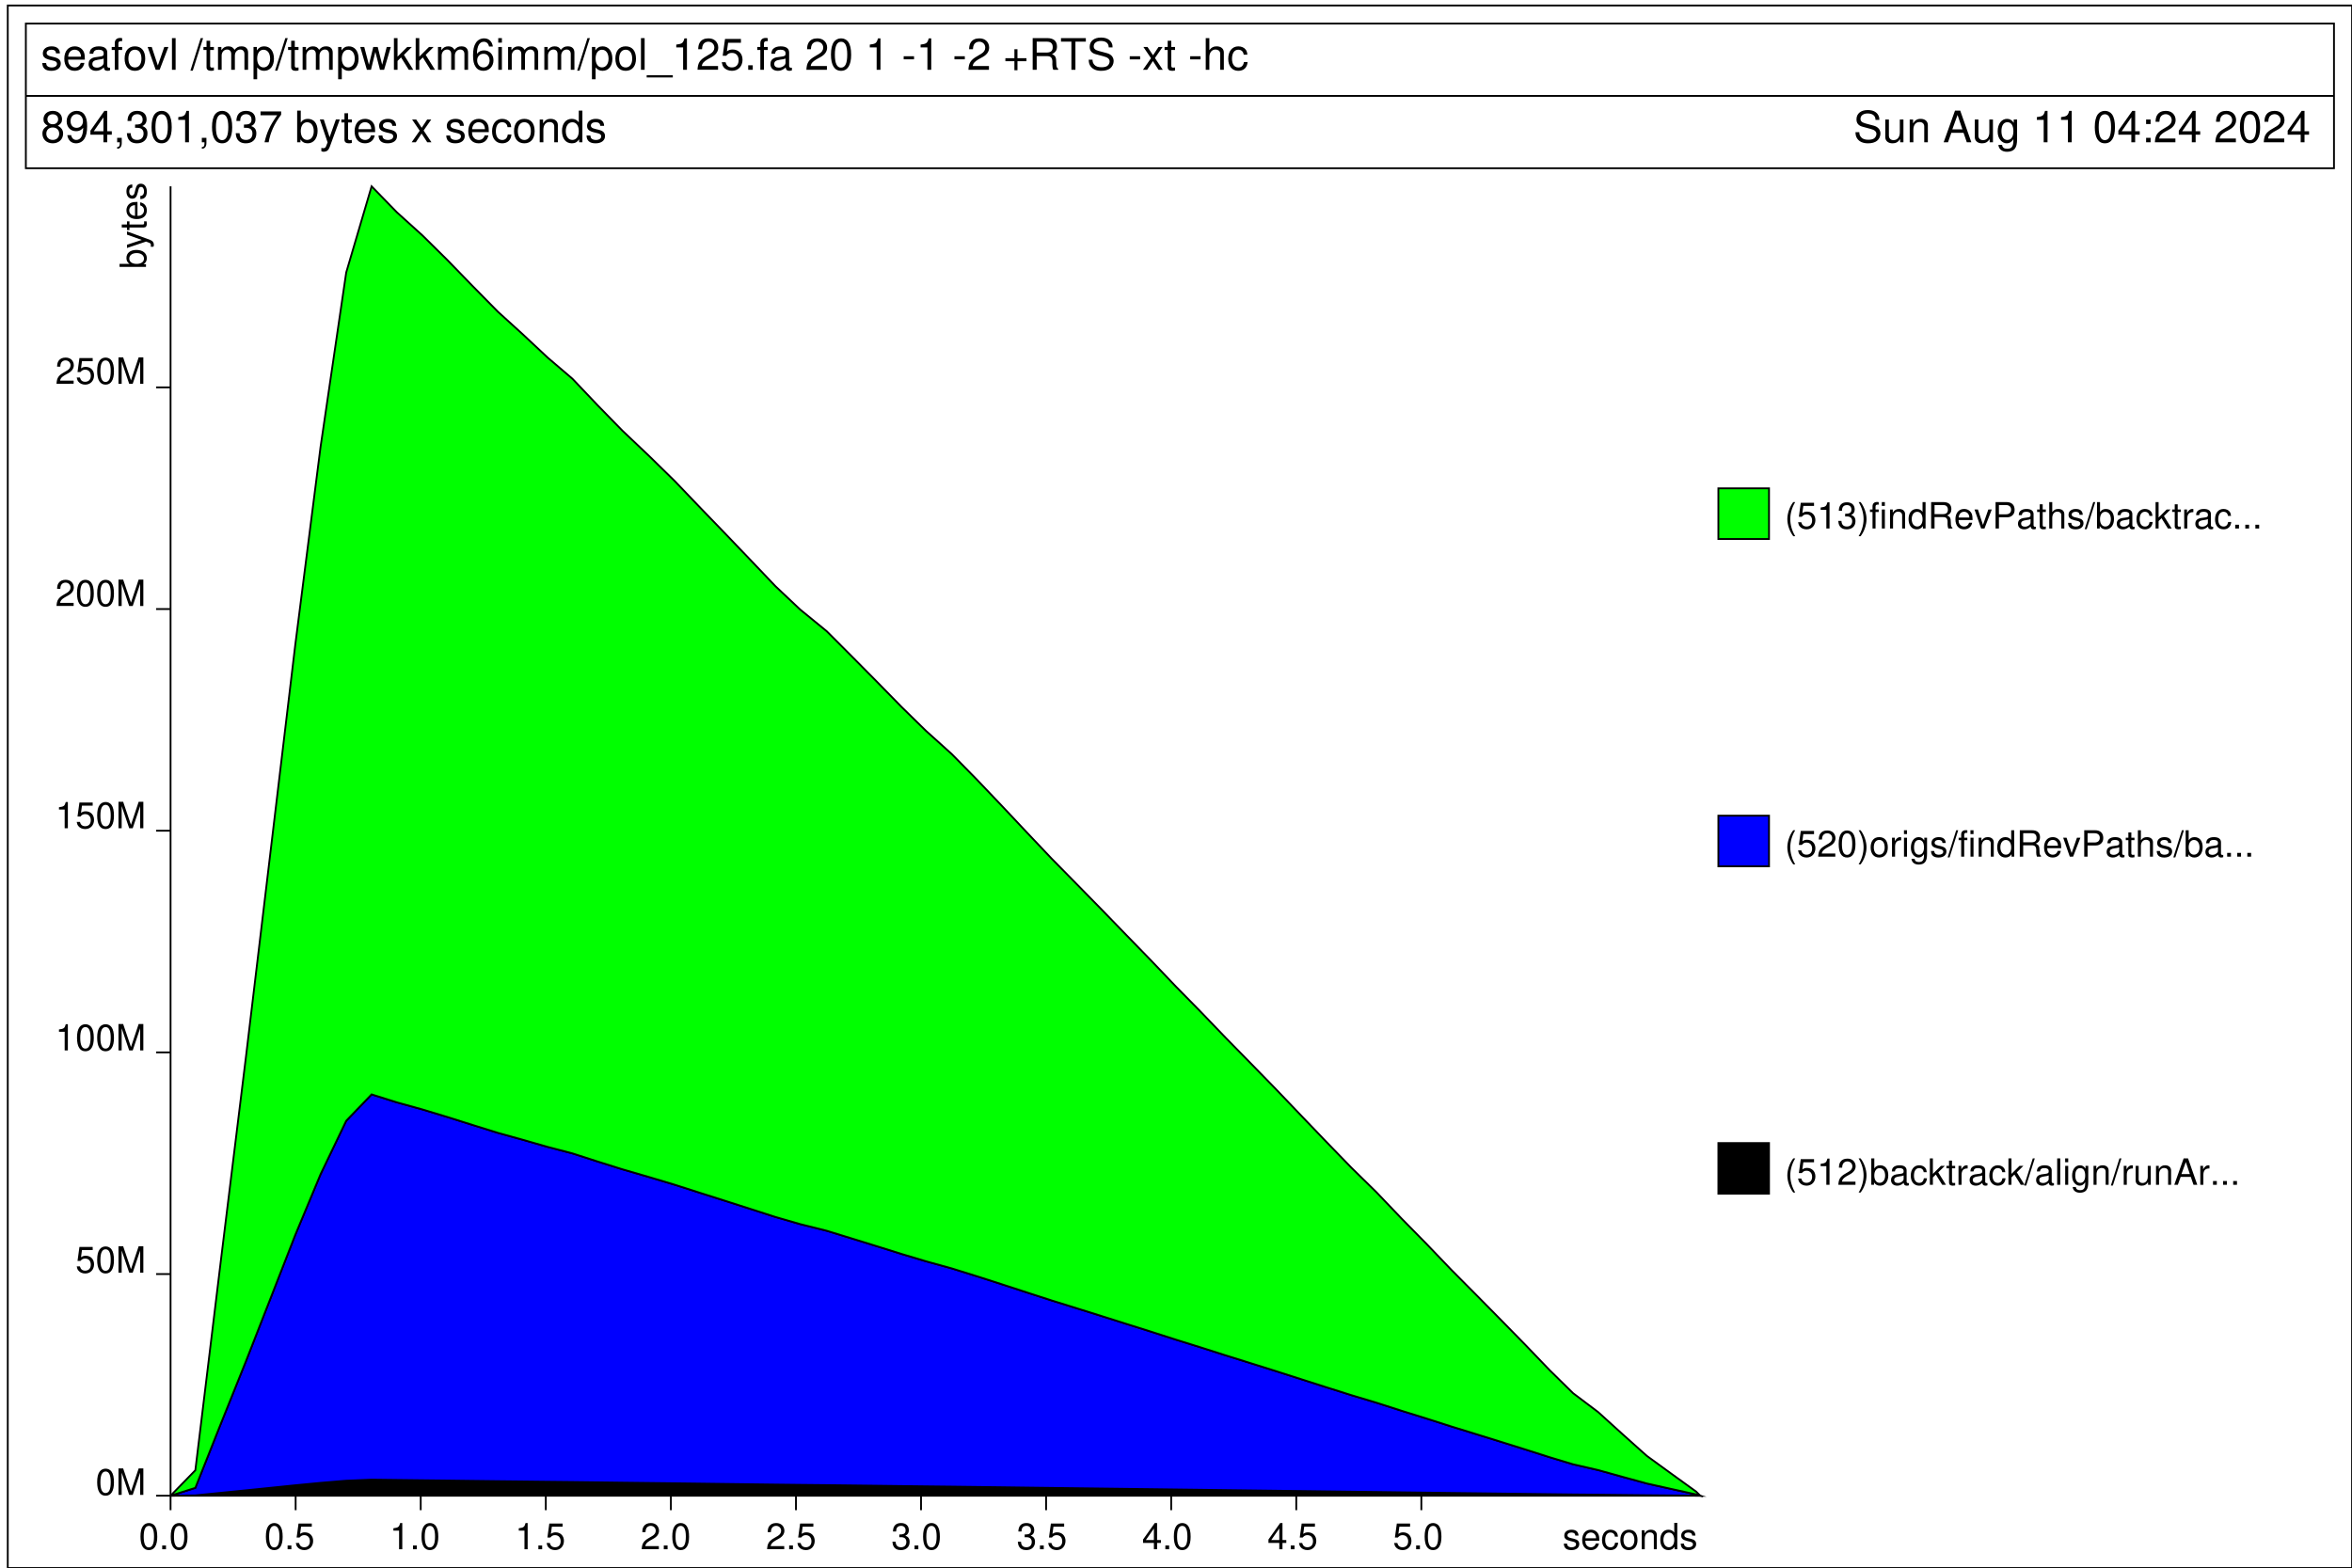 <?xml version="1.0" encoding="UTF-8" standalone="no"?>
<!-- Created with Inkscape (http://www.inkscape.org/) -->

<svg
   version="1.1"
   id="svg1"
   width="864.667"
   height="576.667"
   viewBox="0 0 864.667 576.667"
   sodipodi:docname="seafovl_pol_125.svg"
   inkscape:version="1.3.2 (091e20ef0f, 2023-11-25)"
   xmlns:inkscape="http://www.inkscape.org/namespaces/inkscape"
   xmlns:sodipodi="http://sodipodi.sourceforge.net/DTD/sodipodi-0.dtd"
   xmlns="http://www.w3.org/2000/svg"
   xmlns:svg="http://www.w3.org/2000/svg">
  <sodipodi:namedview
     id="namedview1"
     pagecolor="#ffffff"
     bordercolor="#000000"
     borderopacity="0.25"
     inkscape:showpageshadow="2"
     inkscape:pageopacity="0.0"
     inkscape:pagecheckerboard="0"
     inkscape:deskcolor="#d1d1d1"
     inkscape:zoom="0.91480344"
     inkscape:cx="432.87988"
     inkscape:cy="288.04002"
     inkscape:window-width="1920"
     inkscape:window-height="1011"
     inkscape:window-x="0"
     inkscape:window-y="0"
     inkscape:window-maximized="1"
     inkscape:current-layer="svg1" />
  <defs
     id="defs1" />
  <g
     id="g1"
     transform="rotate(-90,279,393.333)">
    <path
       id="path1"
       d="M 720,1080 H 5040 V 7560 H 720 Z"
       style="fill:none;stroke:#000000;stroke-width:5;stroke-linecap:butt;stroke-linejoin:miter;stroke-miterlimit:10;stroke-dasharray:none;stroke-opacity:1"
       transform="matrix(0.133,0,0,-0.133,0,1122.667)" />
    <path
       id="path2"
       d="m 4590,1130 h 400 v 6380 h -400 z"
       style="fill:none;stroke:#000000;stroke-width:5;stroke-linecap:butt;stroke-linejoin:miter;stroke-miterlimit:10;stroke-dasharray:none;stroke-opacity:1"
       transform="matrix(0.133,0,0,-0.133,0,1122.667)" />
    <path
       id="path3"
       d="M 4790,7510 V 1130"
       style="fill:none;stroke:#000000;stroke-width:5;stroke-linecap:butt;stroke-linejoin:miter;stroke-miterlimit:10;stroke-dasharray:none;stroke-opacity:1"
       transform="matrix(0.133,0,0,-0.133,0,1122.667)" />
    <path
       id="path4"
       d="m 5.261,-4.536 c -0.023,-1.242 -0.832,-1.934 -2.285,-1.934 -1.465,0 -2.414,0.762 -2.414,1.922 0,0.984 0.504,1.453 1.992,1.816 l 0.938,0.223 c 0.691,0.164 0.973,0.422 0.973,0.867 0,0.598 -0.586,0.996 -1.465,0.996 -0.539,0 -0.996,-0.164 -1.242,-0.422 C 1.593,-1.243 1.522,-1.431 1.464,-1.876 H 0.409 c 0.047,1.453 0.867,2.156 2.508,2.156 1.582,0 2.59,-0.785 2.59,-1.992 0,-0.938 -0.527,-1.453 -1.781,-1.758 L 2.776,-3.692 c -0.82,-0.199 -1.172,-0.457 -1.172,-0.902 0,-0.586 0.516,-0.949 1.336,-0.949 0.797,0 1.23,0.352 1.254,1.008 z m 6.891,1.723 c 0,-0.961 -0.07,-1.535 -0.246,-2.004 -0.41,-1.031 -1.371,-1.652 -2.543,-1.652 -1.758,0 -2.883,1.336 -2.883,3.41 0,2.074 1.078,3.34 2.859,3.34 1.441,0 2.437,-0.82 2.684,-2.191 h -1.008 c -0.281,0.832 -0.844,1.266 -1.641,1.266 -0.645,0 -1.184,-0.293 -1.512,-0.82 C 7.616,-1.829 7.534,-2.181 7.522,-2.813 Z M 7.546,-3.622 c 0.082,-1.172 0.797,-1.922 1.805,-1.922 1.02,0 1.723,0.785 1.723,1.922 z m 11.549,3.035 c -0.105,0.023 -0.152,0.023 -0.223,0.023 -0.34,0 -0.539,-0.176 -0.539,-0.492 v -3.703 c 0,-1.113 -0.809,-1.711 -2.355,-1.711 -0.926,0 -1.664,0.27 -2.098,0.738 -0.281,0.316 -0.398,0.68 -0.422,1.301 h 1.008 c 0.082,-0.762 0.539,-1.113 1.477,-1.113 0.902,0 1.395,0.34 1.395,0.938 v 0.258 c -0.012,0.434 -0.223,0.586 -1.043,0.703 -1.418,0.176 -1.629,0.223 -2.016,0.375 -0.727,0.316 -1.102,0.867 -1.102,1.688 0,1.137 0.797,1.863 2.062,1.863 0.797,0 1.43,-0.281 2.133,-0.926 0.082,0.645 0.387,0.926 1.031,0.926 0.223,0 0.352,-0.023 0.691,-0.117 z M 17.337,-1.981 c 0,0.34 -0.094,0.539 -0.387,0.82 -0.41,0.363 -0.902,0.562 -1.488,0.562 -0.785,0 -1.242,-0.375 -1.242,-1.008 0,-0.668 0.434,-0.996 1.512,-1.16 1.066,-0.141 1.277,-0.188 1.605,-0.34 z m 5.101,-4.312 h -1.043 v -0.984 c 0,-0.41 0.234,-0.633 0.691,-0.633 0.094,0 0.129,0 0.352,0.012 v -0.82 c -0.223,-0.059 -0.363,-0.07 -0.562,-0.07 -0.926,0 -1.477,0.527 -1.477,1.43 v 1.066 h -0.844 v 0.82 h 0.844 v 5.473 h 0.996 V -5.474 H 22.438 Z m 3.513,-0.176 c -1.781,0 -2.836,1.266 -2.836,3.375 0,2.121 1.055,3.375 2.848,3.375 1.77,0 2.836,-1.266 2.836,-3.328 0,-2.18 -1.031,-3.422 -2.848,-3.422 z m 0.012,0.926 c 1.125,0 1.793,0.926 1.793,2.484 0,1.488 -0.691,2.414 -1.793,2.414 -1.125,0 -1.805,-0.926 -1.805,-2.449 0,-1.523 0.68,-2.449 1.805,-2.449 z M 32.773,-9.765625e-4 35.188,-6.294 h -1.137 l -1.77,5.109 -1.688,-5.109 h -1.125 l 2.215,6.293 z M 37.18,-8.743 h -1.008 v 8.742 h 1.008 z m 6.914,0 -2.836,8.977 h 0.656 l 2.848,-8.977 z m 3.642,2.449 h -1.031 v -1.723 h -0.996 v 1.723 h -0.855 v 0.82 h 0.855 v 4.758 c 0,0.645 0.434,0.996 1.207,0.996 0.27,0 0.48,-0.023 0.82,-0.094 v -0.832 c -0.141,0.035 -0.27,0.047 -0.48,0.047 -0.434,0 -0.551,-0.117 -0.551,-0.562 v -4.312 h 1.031 z m 1.134,0 v 6.293 h 1.008 V -3.95 c 0,-0.914 0.656,-1.641 1.477,-1.641 0.738,0 1.16,0.457 1.16,1.254 v 4.336 h 1.008 V -3.95 c 0,-0.914 0.656,-1.641 1.477,-1.641 0.727,0 1.16,0.469 1.16,1.254 v 4.336 h 1.008 V -4.712 c 0,-1.137 -0.645,-1.758 -1.816,-1.758 -0.844,0 -1.348,0.258 -1.934,0.961 -0.375,-0.668 -0.879,-0.961 -1.699,-0.961 -0.832,0 -1.395,0.316 -1.922,1.066 v -0.891 z m 9.794,8.906 h 1.008 v -3.27 c 0.527,0.645 1.125,0.938 1.934,0.938 1.629,0 2.695,-1.313 2.695,-3.316 0,-2.109 -1.043,-3.434 -2.707,-3.434 -0.855,0 -1.535,0.387 -2.004,1.125 v -0.949 h -0.926 z m 2.766,-8.145 c 1.102,0 1.816,0.973 1.816,2.473 0,1.43 -0.727,2.402 -1.816,2.402 -1.066,0 -1.758,-0.961 -1.758,-2.438 0,-1.477 0.691,-2.438 1.758,-2.438 z m 6.006,-3.211 -2.836,8.977 h 0.656 l 2.848,-8.977 z m 3.642,2.449 h -1.031 v -1.723 h -0.996 v 1.723 h -0.855 v 0.82 h 0.855 v 4.758 c 0,0.645 0.434,0.996 1.207,0.996 0.27,0 0.48,-0.023 0.82,-0.094 v -0.832 c -0.141,0.035 -0.27,0.047 -0.48,0.047 -0.434,0 -0.551,-0.117 -0.551,-0.562 v -4.312 h 1.031 z m 1.131,0 v 6.293 h 1.008 V -3.95 c 0,-0.914 0.656,-1.641 1.477,-1.641 0.738,0 1.16,0.457 1.16,1.254 v 4.336 h 1.008 V -3.95 c 0,-0.914 0.656,-1.641 1.477,-1.641 0.727,0 1.16,0.469 1.16,1.254 v 4.336 h 1.008 V -4.712 c 0,-1.137 -0.645,-1.758 -1.816,-1.758 -0.844,0 -1.348,0.258 -1.934,0.961 -0.375,-0.668 -0.879,-0.961 -1.699,-0.961 -0.832,0 -1.395,0.316 -1.922,1.066 v -0.891 z m 9.797,8.906 h 1.008 v -3.27 c 0.527,0.645 1.125,0.938 1.934,0.938 1.629,0 2.695,-1.313 2.695,-3.316 0,-2.109 -1.043,-3.434 -2.707,-3.434 -0.855,0 -1.535,0.387 -2.004,1.125 v -0.949 h -0.926 z m 2.766,-8.145 c 1.102,0 1.816,0.973 1.816,2.473 0,1.43 -0.727,2.402 -1.816,2.402 -1.066,0 -1.758,-0.961 -1.758,-2.438 0,-1.477 0.691,-2.438 1.758,-2.438 z M 94.678,-9.765625e-4 96.529,-6.294 h -1.125 l -1.254,4.898 -1.23,-4.898 h -1.23 l -1.195,4.898 -1.289,-4.898 h -1.102 l 1.828,6.293 h 1.125 L 92.264,-4.935 93.541,-9.765625e-4 Z M 98.384,-8.743 h -0.996 v 8.742 h 0.996 V -2.45 l 0.973,-0.961 2.133,3.41 h 1.23 l -2.566,-4.113 2.18,-2.18 h -1.277 l -2.672,2.672 z m 6,0 h -0.996 v 8.742 h 0.996 V -2.45 l 0.973,-0.961 2.133,3.41 h 1.23 l -2.566,-4.113 2.18,-2.18 h -1.277 l -2.672,2.672 z m 5.156,2.449 v 6.293 h 1.008 V -3.95 c 0,-0.914 0.656,-1.641 1.477,-1.641 0.738,0 1.16,0.457 1.16,1.254 v 4.336 h 1.008 V -3.95 c 0,-0.914 0.656,-1.641 1.477,-1.641 0.727,0 1.16,0.469 1.16,1.254 v 4.336 h 1.008 V -4.712 c 0,-1.137 -0.645,-1.758 -1.816,-1.758 -0.844,0 -1.348,0.258 -1.934,0.961 -0.375,-0.668 -0.879,-0.961 -1.699,-0.961 -0.832,0 -1.395,0.316 -1.922,1.066 v -0.891 z m 15.129,-0.129 c -0.199,-1.418 -1.113,-2.25 -2.414,-2.25 -0.938,0 -1.77,0.457 -2.273,1.23 -0.551,0.855 -0.773,1.91 -0.773,3.48 0,1.465 0.199,2.391 0.715,3.152 0.457,0.715 1.207,1.09 2.145,1.09 1.617,0 2.777,-1.219 2.777,-2.906 0,-1.594 -1.078,-2.73 -2.602,-2.73 -0.844,0 -1.5,0.316 -1.957,0.949 0.012,-2.145 0.691,-3.328 1.898,-3.328 0.738,0 1.266,0.469 1.43,1.312 z m -2.555,2.004 c 1.02,0 1.652,0.727 1.652,1.875 0,1.09 -0.715,1.887 -1.688,1.887 -0.984,0 -1.734,-0.832 -1.734,-1.934 0,-1.078 0.727,-1.828 1.77,-1.828 z m 5.054,-1.875 h -0.996 v 6.293 h 0.996 z m 0,-2.449 h -1.008 v 1.254 h 1.008 z m 1.705,2.449 v 6.293 h 1.008 V -3.95 c 0,-0.914 0.656,-1.641 1.477,-1.641 0.738,0 1.16,0.457 1.16,1.254 v 4.336 h 1.008 V -3.95 c 0,-0.914 0.656,-1.641 1.477,-1.641 0.727,0 1.16,0.469 1.16,1.254 v 4.336 h 1.008 V -4.712 c 0,-1.137 -0.645,-1.758 -1.816,-1.758 -0.844,0 -1.348,0.258 -1.934,0.961 -0.375,-0.668 -0.879,-0.961 -1.699,-0.961 -0.832,0 -1.395,0.316 -1.922,1.066 v -0.891 z m 9.996,0 v 6.293 h 1.008 V -3.95 c 0,-0.914 0.656,-1.641 1.477,-1.641 0.738,0 1.16,0.457 1.16,1.254 v 4.336 h 1.008 V -3.95 c 0,-0.914 0.656,-1.641 1.477,-1.641 0.727,0 1.16,0.469 1.16,1.254 v 4.336 h 1.008 V -4.712 c 0,-1.137 -0.645,-1.758 -1.816,-1.758 -0.844,0 -1.348,0.258 -1.934,0.961 -0.375,-0.668 -0.879,-0.961 -1.699,-0.961 -0.832,0 -1.395,0.316 -1.922,1.066 v -0.891 z m 11.892,-2.449 -2.836,8.977 h 0.656 l 2.848,-8.977 z M 152,2.612 h 1.008 v -3.27 c 0.527,0.645 1.125,0.938 1.934,0.938 1.629,0 2.695,-1.313 2.695,-3.316 0,-2.109 -1.043,-3.434 -2.707,-3.434 -0.855,0 -1.535,0.387 -2.004,1.125 V -6.294 H 152 Z m 2.766,-8.145 c 1.102,0 1.816,0.973 1.816,2.473 0,1.43 -0.727,2.402 -1.816,2.402 -1.066,0 -1.758,-0.961 -1.758,-2.438 0,-1.477 0.691,-2.438 1.758,-2.438 z m 6.533,-0.938 c -1.781,0 -2.836,1.266 -2.836,3.375 0,2.121 1.055,3.375 2.848,3.375 1.77,0 2.836,-1.266 2.836,-3.328 0,-2.18 -1.031,-3.422 -2.848,-3.422 z m 0.012,0.926 c 1.125,0 1.793,0.926 1.793,2.484 0,1.488 -0.691,2.414 -1.793,2.414 -1.125,0 -1.805,-0.926 -1.805,-2.449 0,-1.523 0.68,-2.449 1.805,-2.449 z m 5.218,-3.199 h -1.008 v 8.742 h 1.008 z m 7.772,10.254 h -7.207 v 0.598 h 7.207 z m 2.842,-7.688 v 6.176 h 1.055 V -8.673 h -0.691 c -0.375,1.324 -0.609,1.512 -2.25,1.723 v 0.773 z m 9.636,5.133 h -4.477 c 0.105,-0.727 0.492,-1.172 1.535,-1.816 l 1.207,-0.668 c 1.184,-0.656 1.793,-1.547 1.793,-2.613 0,-0.727 -0.281,-1.395 -0.785,-1.863 -0.504,-0.457 -1.137,-0.668 -1.934,-0.668 -1.078,0 -1.887,0.375 -2.355,1.125 -0.293,0.457 -0.434,0.996 -0.457,1.875 h 1.055 c 0.035,-0.598 0.117,-0.938 0.258,-1.23 0.27,-0.527 0.82,-0.855 1.465,-0.855 0.961,0 1.676,0.703 1.676,1.641 0,0.691 -0.398,1.289 -1.148,1.723 l -1.102,0.656 c -1.781,1.02 -2.297,1.828 -2.391,3.727 h 5.66 z m 6.308,-7.465 h -4.383 l -0.645,4.629 h 0.973 c 0.492,-0.586 0.902,-0.785 1.57,-0.785 1.148,0 1.852,0.773 1.852,2.039 0,1.219 -0.703,1.969 -1.863,1.969 -0.914,0 -1.488,-0.469 -1.734,-1.43 h -1.055 c 0.141,0.691 0.258,1.031 0.516,1.348 0.48,0.645 1.348,1.02 2.297,1.02 1.723,0 2.918,-1.254 2.918,-3.059 0,-1.676 -1.113,-2.824 -2.742,-2.824 -0.598,0 -1.078,0.152 -1.57,0.516 l 0.328,-2.379 h 3.539 z m 3.264,7.266 h -1.254 v 1.242 h 1.254 z m 4.131,-5.051 h -1.043 v -0.984 c 0,-0.41 0.234,-0.633 0.691,-0.633 0.094,0 0.129,0 0.352,0.012 v -0.82 c -0.223,-0.059 -0.363,-0.07 -0.562,-0.07 -0.926,0 -1.477,0.527 -1.477,1.43 v 1.066 h -0.844 v 0.82 h 0.844 v 5.473 h 0.996 V -5.474 h 1.043 z m 6.665,5.707 c -0.105,0.023 -0.152,0.023 -0.223,0.023 -0.34,0 -0.539,-0.176 -0.539,-0.492 v -3.703 c 0,-1.113 -0.809,-1.711 -2.355,-1.711 -0.926,0 -1.664,0.27 -2.098,0.738 -0.281,0.316 -0.398,0.68 -0.422,1.301 h 1.008 c 0.082,-0.762 0.539,-1.113 1.477,-1.113 0.902,0 1.395,0.34 1.395,0.938 v 0.258 c -0.012,0.434 -0.223,0.586 -1.043,0.703 -1.418,0.176 -1.629,0.223 -2.016,0.375 -0.727,0.316 -1.102,0.867 -1.102,1.688 0,1.137 0.797,1.863 2.062,1.863 0.797,0 1.43,-0.281 2.133,-0.926 0.082,0.645 0.387,0.926 1.031,0.926 0.223,0 0.352,-0.023 0.691,-0.117 z M 205.388,-1.981 c 0,0.34 -0.094,0.539 -0.387,0.82 -0.41,0.363 -0.902,0.562 -1.488,0.562 -0.785,0 -1.242,-0.375 -1.242,-1.008 0,-0.668 0.434,-0.996 1.512,-1.16 1.066,-0.141 1.277,-0.188 1.605,-0.34 z m 11.414,0.938 h -4.477 c 0.105,-0.727 0.492,-1.172 1.535,-1.816 l 1.207,-0.668 c 1.184,-0.656 1.793,-1.547 1.793,-2.613 0,-0.727 -0.281,-1.395 -0.785,-1.863 -0.504,-0.457 -1.137,-0.668 -1.934,-0.668 -1.078,0 -1.887,0.375 -2.355,1.125 -0.293,0.457 -0.434,0.996 -0.457,1.875 h 1.055 c 0.035,-0.598 0.117,-0.938 0.258,-1.23 0.27,-0.527 0.82,-0.855 1.465,-0.855 0.961,0 1.676,0.703 1.676,1.641 0,0.691 -0.398,1.289 -1.148,1.723 l -1.102,0.656 c -1.781,1.02 -2.297,1.828 -2.391,3.727 h 5.66 z m 3.908,-7.629 c -0.797,0 -1.512,0.352 -1.957,0.949 -0.551,0.762 -0.832,1.91 -0.832,3.527 0,2.918 0.961,4.477 2.789,4.477 1.793,0 2.777,-1.559 2.777,-4.406 0,-1.688 -0.258,-2.812 -0.82,-3.598 -0.445,-0.609 -1.16,-0.949 -1.957,-0.949 z m 0,0.938 c 1.137,0 1.699,1.16 1.699,3.516 0,2.461 -0.551,3.621 -1.723,3.621 -1.125,0 -1.688,-1.207 -1.688,-3.586 0,-2.391 0.562,-3.551 1.711,-3.551 z m 9.809,1.559 v 6.176 h 1.055 V -8.673 h -0.691 c -0.375,1.324 -0.609,1.512 -2.25,1.723 v 0.773 z m 10.312,2.438 h -2.859 v 0.855 h 2.859 z m 3.691,-2.438 v 6.176 h 1.055 V -8.673 h -0.691 c -0.375,1.324 -0.609,1.512 -2.25,1.723 v 0.773 z m 10.312,2.438 h -2.859 v 0.855 h 2.859 z m 6.656,2.695 h -4.477 c 0.105,-0.727 0.492,-1.172 1.535,-1.816 l 1.207,-0.668 c 1.184,-0.656 1.793,-1.547 1.793,-2.613 0,-0.727 -0.281,-1.395 -0.785,-1.863 -0.504,-0.457 -1.137,-0.668 -1.934,-0.668 -1.078,0 -1.887,0.375 -2.355,1.125 -0.293,0.457 -0.434,0.996 -0.457,1.875 h 1.055 c 0.035,-0.598 0.117,-0.938 0.258,-1.23 0.27,-0.527 0.82,-0.855 1.465,-0.855 0.961,0 1.676,0.703 1.676,1.641 0,0.691 -0.398,1.289 -1.148,1.723 l -1.102,0.656 c -1.781,1.02 -2.297,1.828 -2.391,3.727 h 5.66 z m 10.348,-2.156 h -2.484 v -2.484 h -0.844 v 2.484 h -2.484 v 0.832 h 2.484 v 2.484 h 0.844 V -2.368 h 2.484 z m 2.824,-0.574 h 2.883 c 0.996,0 1.441,0.48 1.441,1.57 l -0.012,0.773 c 0,0.539 0.094,1.066 0.258,1.43 h 1.348 V -0.282 c -0.422,-0.281 -0.504,-0.598 -0.527,-1.758 -0.012,-1.441 -0.234,-1.875 -1.184,-2.285 0.984,-0.492 1.383,-1.078 1.383,-2.086 0,-1.512 -0.938,-2.332 -2.672,-2.332 h -4.031 v 8.742 h 1.113 z m 0,-0.984 v -3.012 h 2.707 c 0.621,0 0.984,0.105 1.254,0.34 0.305,0.258 0.457,0.645 0.457,1.16 0,1.055 -0.527,1.512 -1.711,1.512 z m 10.679,-3.012 h 2.871 v -0.973 h -6.855 v 0.973 h 2.871 v 7.77 h 1.113 z m 10.239,1.594 c 0,-0.609 -0.035,-0.773 -0.223,-1.184 -0.48,-1.008 -1.5,-1.535 -2.977,-1.535 -1.922,0 -3.105,0.984 -3.105,2.566 0,1.066 0.562,1.746 1.711,2.039 l 2.168,0.586 c 1.125,0.281 1.617,0.727 1.617,1.406 0,0.469 -0.258,0.949 -0.633,1.219 -0.34,0.246 -0.891,0.375 -1.605,0.375 -0.961,0 -1.594,-0.234 -2.016,-0.738 -0.316,-0.387 -0.469,-0.797 -0.457,-1.348 h -1.055 c 0.012,0.809 0.164,1.336 0.516,1.816 0.598,0.832 1.605,1.254 2.941,1.254 1.043,0 1.898,-0.246 2.461,-0.68 0.586,-0.469 0.961,-1.242 0.961,-2.004 0,-1.078 -0.668,-1.875 -1.863,-2.191 l -2.191,-0.586 c -1.055,-0.293 -1.441,-0.633 -1.441,-1.301 0,-0.891 0.773,-1.477 1.957,-1.477 1.395,0 2.168,0.621 2.18,1.781 z m 7.603,2.438 h -2.859 v 0.855 h 2.859 z m 4.087,0.48 2.109,-3.035 h -1.125 l -1.512,2.285 -1.512,-2.285 h -1.137 l 2.098,3.094 -2.227,3.199 h 1.148 l 1.594,-2.414 1.57,2.414 h 1.16 z m 5.543,-3.035 h -1.031 v -1.723 h -0.996 v 1.723 h -0.855 v 0.82 h 0.855 v 4.758 c 0,0.645 0.434,0.996 1.207,0.996 0.27,0 0.48,-0.023 0.82,-0.094 v -0.832 c -0.141,0.035 -0.27,0.047 -0.48,0.047 -0.434,0 -0.551,-0.117 -0.551,-0.562 v -4.312 h 1.031 z m 7.037,2.555 h -2.859 v 0.855 h 2.859 z m 1.43,-5.004 v 8.742 h 0.996 V -3.47 c 0,-1.289 0.668,-2.121 1.699,-2.121 0.34,0 0.645,0.094 0.891,0.27 0.281,0.223 0.41,0.516 0.41,0.961 v 4.359 h 0.996 V -4.759 c 0,-1.055 -0.762,-1.711 -1.98,-1.711 -0.891,0 -1.43,0.281 -2.016,1.043 v -3.316 z m 11.476,4.57 c -0.047,-0.621 -0.176,-1.008 -0.422,-1.359 -0.422,-0.586 -1.184,-0.938 -2.062,-0.938 -1.699,0 -2.789,1.348 -2.789,3.434 0,2.027 1.078,3.316 2.777,3.316 1.5,0 2.449,-0.902 2.566,-2.438 h -1.008 c -0.164,1.008 -0.68,1.512 -1.535,1.512 -1.102,0 -1.758,-0.902 -1.758,-2.391 0,-1.57 0.645,-2.508 1.734,-2.508 0.844,0 1.371,0.492 1.488,1.371 z M 4.687,15.43 c 0.891,-0.539 1.172,-0.973 1.172,-1.793 0,-1.359 -1.043,-2.309 -2.555,-2.309 -1.5,0 -2.566,0.949 -2.566,2.297 0,0.832 0.281,1.254 1.16,1.805 -0.973,0.492 -1.453,1.195 -1.453,2.156 0,1.582 1.16,2.695 2.859,2.695 1.676,0 2.848,-1.113 2.848,-2.695 0,-0.961 -0.48,-1.664 -1.465,-2.156 z M 3.304,12.266 c 0.891,0 1.477,0.539 1.477,1.395 0,0.82 -0.598,1.359 -1.477,1.359 -0.902,0 -1.477,-0.539 -1.477,-1.383 0,-0.832 0.574,-1.371 1.477,-1.371 z m 0,3.645 c 1.055,0 1.77,0.691 1.77,1.699 0,1.043 -0.703,1.734 -1.793,1.734 -1.043,0 -1.758,-0.715 -1.758,-1.723 0,-1.031 0.703,-1.711 1.781,-1.711 z m 4.002,2.109 c 0.211,1.418 1.125,2.262 2.414,2.262 0.949,0 1.793,-0.457 2.297,-1.242 0.527,-0.855 0.762,-1.91 0.762,-3.48 0,-1.465 -0.211,-2.391 -0.715,-3.152 -0.469,-0.715 -1.219,-1.078 -2.156,-1.078 -1.617,0 -2.777,1.207 -2.777,2.883 0,1.605 1.078,2.73 2.613,2.73 0.809,0 1.406,-0.293 1.945,-0.949 -0.012,2.156 -0.68,3.352 -1.898,3.352 -0.738,0 -1.254,-0.48 -1.43,-1.324 z m 2.59,-5.777 c 0.984,0 1.734,0.832 1.734,1.945 0,1.078 -0.727,1.816 -1.77,1.816 -1.02,0 -1.652,-0.715 -1.652,-1.875 0,-1.09 0.703,-1.887 1.688,-1.887 z m 7.374,5.66 V 20 h 1.055 v -2.098 h 1.254 v -0.949 h -1.254 v -5.625 h -0.785 l -3.855,5.461 v 1.113 z m 0,-0.949 h -2.66 l 2.66,-3.832 z m 3.788,1.805 V 20 h 0.727 v 0.211 c 0,0.832 -0.164,1.078 -0.727,1.102 v 0.457 c 0.797,0.023 1.266,-0.562 1.266,-1.582 V 18.758 Z M 26,16.004 h 0.574 c 1.16,0 1.77,0.539 1.77,1.582 0,1.09 -0.656,1.758 -1.758,1.758 -1.16,0 -1.723,-0.586 -1.793,-1.863 h -1.055 c 0.047,0.691 0.164,1.148 0.375,1.535 0.434,0.844 1.266,1.266 2.426,1.266 1.758,0 2.883,-1.066 2.883,-2.707 0,-1.102 -0.422,-1.699 -1.441,-2.062 0.797,-0.328 1.195,-0.926 1.195,-1.805 0,-1.488 -0.973,-2.379 -2.602,-2.379 -1.711,0 -2.625,0.961 -2.66,2.789 h 1.055 c 0.012,-0.527 0.059,-0.82 0.199,-1.09 0.234,-0.492 0.762,-0.785 1.418,-0.785 0.938,0 1.5,0.574 1.5,1.5 0,0.621 -0.211,0.984 -0.68,1.195 C 27.125,15.055 26.738,15.102 26,15.113 Z m 7.33,-4.676 c -0.797,0 -1.512,0.352 -1.957,0.949 -0.551,0.762 -0.832,1.91 -0.832,3.527 0,2.918 0.961,4.477 2.789,4.477 1.793,0 2.777,-1.559 2.777,-4.406 0,-1.688 -0.258,-2.812 -0.82,-3.598 -0.445,-0.609 -1.16,-0.949 -1.957,-0.949 z m 0,0.938 c 1.137,0 1.699,1.16 1.699,3.516 0,2.461 -0.551,3.621 -1.723,3.621 -1.125,0 -1.688,-1.207 -1.688,-3.586 0,-2.391 0.562,-3.551 1.711,-3.551 z m 6.472,1.559 V 20 h 1.055 v -8.672 h -0.691 c -0.375,1.324 -0.609,1.512 -2.25,1.723 v 0.773 z m 4.608,4.934 V 20 h 0.727 v 0.211 c 0,0.832 -0.164,1.078 -0.727,1.102 v 0.457 c 0.797,0.023 1.266,-0.562 1.266,-1.582 v -1.43 z m 5.599,-7.43 c -0.797,0 -1.512,0.352 -1.957,0.949 -0.551,0.762 -0.832,1.91 -0.832,3.527 0,2.918 0.961,4.477 2.789,4.477 1.793,0 2.777,-1.559 2.777,-4.406 0,-1.688 -0.258,-2.812 -0.82,-3.598 -0.445,-0.609 -1.16,-0.949 -1.957,-0.949 z m 0,0.938 c 1.137,0 1.699,1.16 1.699,3.516 0,2.461 -0.551,3.621 -1.723,3.621 -1.125,0 -1.688,-1.207 -1.688,-3.586 0,-2.391 0.562,-3.551 1.711,-3.551 z m 6.015,3.738 h 0.574 c 1.16,0 1.77,0.539 1.77,1.582 0,1.09 -0.656,1.758 -1.758,1.758 -1.16,0 -1.723,-0.586 -1.793,-1.863 h -1.055 c 0.047,0.691 0.164,1.148 0.375,1.535 0.434,0.844 1.266,1.266 2.426,1.266 1.758,0 2.883,-1.066 2.883,-2.707 0,-1.102 -0.422,-1.699 -1.441,-2.062 0.797,-0.328 1.195,-0.926 1.195,-1.805 0,-1.488 -0.973,-2.379 -2.602,-2.379 -1.711,0 -2.625,0.961 -2.66,2.789 h 1.055 c 0.012,-0.527 0.059,-0.82 0.199,-1.09 0.234,-0.492 0.762,-0.785 1.418,-0.785 0.938,0 1.5,0.574 1.5,1.5 0,0.621 -0.211,0.984 -0.68,1.195 -0.281,0.117 -0.668,0.164 -1.406,0.176 z m 10.26,-4.512 h -5.684 v 1.043 h 4.594 C 63.166,15.43 62.346,17.199 61.701,20 h 1.137 c 0.469,-2.719 1.535,-5.062 3.445,-7.617 z m 4.418,-0.234 V 20 h 0.902 v -0.809 c 0.48,0.738 1.113,1.09 1.992,1.09 1.652,0 2.742,-1.359 2.742,-3.445 0,-2.039 -1.02,-3.305 -2.695,-3.305 -0.867,0 -1.477,0.328 -1.945,1.031 v -3.305 z m 2.754,3.211 c 1.113,0 1.828,0.973 1.828,2.473 0,1.43 -0.738,2.402 -1.828,2.402 -1.066,0 -1.758,-0.961 -1.758,-2.438 0,-1.477 0.691,-2.438 1.758,-2.438 z m 7.925,-0.762 -1.734,4.898 -1.605,-4.898 h -1.078 l 2.133,6.316 -0.387,0.996 c -0.164,0.445 -0.387,0.609 -0.809,0.609 -0.164,0 -0.305,-0.023 -0.527,-0.07 v 0.902 c 0.211,0.105 0.41,0.152 0.68,0.152 0.316,0 0.668,-0.105 0.938,-0.293 0.305,-0.234 0.48,-0.492 0.68,-0.996 l 2.789,-7.617 z m 4.395,0 h -1.031 V 11.984 H 83.747 v 1.723 h -0.855 v 0.82 h 0.855 v 4.758 c 0,0.645 0.434,0.996 1.207,0.996 0.27,0 0.48,-0.023 0.82,-0.094 v -0.832 c -0.141,0.035 -0.27,0.047 -0.48,0.047 -0.434,0 -0.551,-0.117 -0.551,-0.562 v -4.312 h 1.031 z m 6.442,3.48 c 0,-0.961 -0.07,-1.535 -0.246,-2.004 -0.41,-1.031 -1.371,-1.652 -2.543,-1.652 -1.758,0 -2.883,1.336 -2.883,3.41 0,2.074 1.078,3.34 2.859,3.34 1.441,0 2.438,-0.82 2.684,-2.191 h -1.008 c -0.281,0.832 -0.844,1.266 -1.641,1.266 -0.645,0 -1.184,-0.293 -1.512,-0.82 -0.246,-0.363 -0.328,-0.715 -0.34,-1.348 z m -4.605,-0.809 c 0.082,-1.172 0.797,-1.922 1.805,-1.922 1.02,0 1.723,0.785 1.723,1.922 z M 97.997,15.465 c -0.023,-1.242 -0.832,-1.934 -2.285,-1.934 -1.465,0 -2.414,0.762 -2.414,1.922 0,0.984 0.504,1.453 1.992,1.816 l 0.938,0.223 c 0.691,0.164 0.973,0.422 0.973,0.867 0,0.598 -0.586,0.996 -1.465,0.996 -0.539,0 -0.996,-0.164 -1.242,-0.422 C 94.329,18.758 94.259,18.57 94.2,18.125 h -1.055 c 0.047,1.453 0.867,2.156 2.508,2.156 1.582,0 2.59,-0.785 2.59,-1.992 0,-0.938 -0.527,-1.453 -1.781,-1.758 L 95.513,16.309 C 94.692,16.109 94.341,15.852 94.341,15.406 c 0,-0.586 0.516,-0.949 1.336,-0.949 0.797,0 1.23,0.352 1.254,1.008 z m 7.579,1.277 2.109,-3.035 h -1.125 l -1.512,2.285 -1.512,-2.285 h -1.137 l 2.098,3.094 L 102.271,20 h 1.148 L 105.014,17.586 106.584,20 h 1.16 z m 11.095,-1.277 c -0.023,-1.242 -0.832,-1.934 -2.285,-1.934 -1.465,0 -2.414,0.762 -2.414,1.922 0,0.984 0.504,1.453 1.992,1.816 l 0.938,0.223 c 0.691,0.164 0.973,0.422 0.973,0.867 0,0.598 -0.586,0.996 -1.465,0.996 -0.539,0 -0.996,-0.164 -1.242,-0.422 -0.164,-0.176 -0.234,-0.363 -0.293,-0.809 h -1.055 c 0.047,1.453 0.867,2.156 2.508,2.156 1.582,0 2.59,-0.785 2.59,-1.992 0,-0.938 -0.527,-1.453 -1.781,-1.758 l -0.949,-0.223 c -0.82,-0.199 -1.172,-0.457 -1.172,-0.902 0,-0.586 0.516,-0.949 1.336,-0.949 0.797,0 1.23,0.352 1.254,1.008 z m 6.891,1.723 c 0,-0.961 -0.07,-1.535 -0.246,-2.004 -0.41,-1.031 -1.371,-1.652 -2.543,-1.652 -1.758,0 -2.883,1.336 -2.883,3.41 0,2.074 1.078,3.34 2.859,3.34 1.441,0 2.438,-0.82 2.684,-2.191 h -1.008 c -0.281,0.832 -0.844,1.266 -1.641,1.266 -0.645,0 -1.184,-0.293 -1.512,-0.82 -0.246,-0.363 -0.328,-0.715 -0.34,-1.348 z m -4.605,-0.809 c 0.082,-1.172 0.797,-1.922 1.805,-1.922 1.02,0 1.723,0.785 1.723,1.922 z m 10.772,-0.551 c -0.047,-0.621 -0.176,-1.008 -0.422,-1.359 -0.422,-0.586 -1.184,-0.938 -2.062,-0.938 -1.699,0 -2.789,1.348 -2.789,3.434 0,2.027 1.078,3.316 2.777,3.316 1.5,0 2.449,-0.902 2.566,-2.438 h -1.008 c -0.164,1.008 -0.68,1.512 -1.535,1.512 -1.102,0 -1.758,-0.902 -1.758,-2.391 0,-1.57 0.645,-2.508 1.734,-2.508 0.844,0 1.371,0.492 1.488,1.371 z m 3.621,-2.297 c -1.781,0 -2.836,1.266 -2.836,3.375 0,2.121 1.055,3.375 2.848,3.375 1.77,0 2.836,-1.266 2.836,-3.328 0,-2.18 -1.031,-3.422 -2.848,-3.422 z m 0.012,0.926 c 1.125,0 1.793,0.926 1.793,2.484 0,1.488 -0.691,2.414 -1.793,2.414 -1.125,0 -1.805,-0.926 -1.805,-2.449 0,-1.523 0.68,-2.449 1.805,-2.449 z m 4.233,-0.75 V 20 h 1.008 v -3.469 c 0,-1.289 0.668,-2.121 1.699,-2.121 0.797,0 1.301,0.48 1.301,1.23 V 20 h 0.996 v -4.758 c 0,-1.043 -0.785,-1.711 -1.992,-1.711 -0.938,0 -1.535,0.363 -2.086,1.242 v -1.066 z m 11.771,-2.449 h -0.996 v 3.246 c -0.422,-0.633 -1.09,-0.973 -1.934,-0.973 -1.629,0 -2.695,1.312 -2.695,3.316 0,2.121 1.031,3.434 2.73,3.434 0.867,0 1.465,-0.328 2.004,-1.113 V 20 h 0.891 z m -2.766,3.211 c 1.09,0 1.77,0.949 1.77,2.461 0,1.453 -0.703,2.414 -1.758,2.414 -1.102,0 -1.828,-0.973 -1.828,-2.438 0,-1.465 0.727,-2.438 1.816,-2.438 z m 8.757,0.996 c -0.023,-1.242 -0.832,-1.934 -2.285,-1.934 -1.465,0 -2.414,0.762 -2.414,1.922 0,0.984 0.504,1.453 1.992,1.816 l 0.938,0.223 c 0.691,0.164 0.973,0.422 0.973,0.867 0,0.598 -0.586,0.996 -1.465,0.996 -0.539,0 -0.996,-0.164 -1.242,-0.422 -0.164,-0.176 -0.234,-0.363 -0.293,-0.809 h -1.055 c 0.047,1.453 0.867,2.156 2.508,2.156 1.582,0 2.59,-0.785 2.59,-1.992 0,-0.938 -0.527,-1.453 -1.781,-1.758 l -0.949,-0.223 c -0.82,-0.199 -1.172,-0.457 -1.172,-0.902 0,-0.586 0.516,-0.949 1.336,-0.949 0.797,0 1.23,0.352 1.254,1.008 z m 351.697,-1.641 c 0,-0.609 -0.035,-0.773 -0.223,-1.184 -0.48,-1.008 -1.5,-1.535 -2.977,-1.535 -1.922,0 -3.105,0.984 -3.105,2.566 0,1.066 0.562,1.746 1.711,2.039 l 2.168,0.586 c 1.125,0.281 1.617,0.727 1.617,1.406 0,0.469 -0.258,0.949 -0.633,1.219 -0.34,0.246 -0.891,0.375 -1.605,0.375 -0.961,0 -1.594,-0.234 -2.016,-0.738 -0.316,-0.387 -0.469,-0.797 -0.457,-1.348 h -1.055 c 0.012,0.809 0.164,1.336 0.516,1.816 0.598,0.832 1.605,1.254 2.941,1.254 1.043,0 1.898,-0.246 2.461,-0.68 0.586,-0.469 0.961,-1.242 0.961,-2.004 0,-1.078 -0.668,-1.875 -1.863,-2.191 l -2.191,-0.586 c -1.055,-0.293 -1.441,-0.633 -1.441,-1.301 0,-0.891 0.773,-1.477 1.957,-1.477 1.395,0 2.168,0.621 2.18,1.781 z M 513.699,20 v -6.293 h -0.996 v 3.574 c 0,1.277 -0.68,2.121 -1.723,2.121 -0.785,0 -1.289,-0.48 -1.289,-1.242 v -4.453 h -0.996 v 4.852 c 0,1.043 0.773,1.723 2.004,1.723 0.914,0 1.512,-0.328 2.098,-1.16 V 20 Z m 1.729,-6.293 V 20 h 1.008 v -3.469 c 0,-1.289 0.668,-2.121 1.699,-2.121 0.797,0 1.301,0.48 1.301,1.23 V 20 h 0.996 v -4.758 c 0,-1.043 -0.785,-1.711 -1.992,-1.711 -0.938,0 -1.535,0.363 -2.086,1.242 V 13.707 Z M 530.275,17.375 531.178,20 h 1.254 l -3.07,-8.742 h -1.441 L 524.791,20 h 1.195 l 0.926,-2.625 z m -0.305,-0.938 h -2.789 l 1.441,-3.984 z M 538.385,20 v -6.293 h -0.996 v 3.574 c 0,1.277 -0.68,2.121 -1.723,2.121 -0.785,0 -1.289,-0.48 -1.289,-1.242 v -4.453 h -0.996 v 4.852 c 0,1.043 0.773,1.723 2.004,1.723 0.914,0 1.512,-0.328 2.098,-1.16 V 20 Z m 5.733,-6.293 v 0.914 c -0.504,-0.75 -1.055,-1.09 -1.852,-1.09 -1.523,0 -2.578,1.418 -2.578,3.434 0,1.055 0.246,1.828 0.785,2.461 0.469,0.551 1.078,0.855 1.723,0.855 0.75,0 1.289,-0.34 1.828,-1.137 v 0.328 c 0,1.676 -0.469,2.309 -1.723,2.309 -0.855,0 -1.301,-0.34 -1.395,-1.066 h -1.02 c 0.094,1.172 1.02,1.898 2.391,1.898 0.926,0 1.688,-0.293 2.098,-0.797 0.48,-0.598 0.668,-1.371 0.668,-2.848 v -5.262 z m -1.758,0.75 c 1.055,0 1.664,0.891 1.664,2.484 0,1.523 -0.621,2.414 -1.664,2.414 -1.031,0 -1.629,-0.902 -1.629,-2.449 0,-1.535 0.598,-2.449 1.629,-2.449 z m 10.02,-0.633 V 20 h 1.055 v -8.672 h -0.691 c -0.375,1.324 -0.609,1.512 -2.25,1.723 v 0.773 z m 6.674,0 V 20 h 1.055 v -8.672 h -0.691 c -0.375,1.324 -0.609,1.512 -2.25,1.723 v 0.773 z m 10.207,-2.496 c -0.797,0 -1.512,0.352 -1.957,0.949 -0.551,0.762 -0.832,1.91 -0.832,3.527 0,2.918 0.961,4.477 2.789,4.477 1.793,0 2.777,-1.559 2.777,-4.406 0,-1.688 -0.258,-2.812 -0.82,-3.598 -0.445,-0.609 -1.16,-0.949 -1.957,-0.949 z m 0,0.938 c 1.137,0 1.699,1.16 1.699,3.516 0,2.461 -0.551,3.621 -1.723,3.621 -1.125,0 -1.688,-1.207 -1.688,-3.586 0,-2.391 0.562,-3.551 1.711,-3.551 z m 7.292,5.637 V 20 h 1.055 v -2.098 h 1.254 v -0.949 h -1.254 v -5.625 h -0.785 l -3.855,5.461 v 1.113 z m 0,-0.949 h -2.66 l 2.66,-3.832 z m 5.312,1.805 h -1.242 V 20 h 1.242 z m 0,-5.051 h -1.242 v 1.254 h 1.242 z m 6.841,5.25 h -4.477 c 0.105,-0.727 0.492,-1.172 1.535,-1.816 l 1.207,-0.668 c 1.184,-0.656 1.793,-1.547 1.793,-2.613 0,-0.727 -0.281,-1.395 -0.785,-1.863 -0.504,-0.457 -1.137,-0.668 -1.934,-0.668 -1.078,0 -1.887,0.375 -2.355,1.125 -0.293,0.457 -0.434,0.996 -0.457,1.875 h 1.055 c 0.035,-0.598 0.117,-0.938 0.258,-1.23 0.27,-0.527 0.82,-0.855 1.465,-0.855 0.961,0 1.676,0.703 1.676,1.641 0,0.691 -0.398,1.289 -1.148,1.723 l -1.102,0.656 c -1.781,1.02 -2.297,1.828 -2.391,3.727 h 5.66 z m 4.526,-1.055 V 20 h 1.055 v -2.098 h 1.254 v -0.949 h -1.254 v -5.625 h -0.785 l -3.855,5.461 v 1.113 z m 0,-0.949 h -2.66 l 2.66,-3.832 z m 12.152,2.004 h -4.477 c 0.105,-0.727 0.492,-1.172 1.535,-1.816 l 1.207,-0.668 c 1.184,-0.656 1.793,-1.547 1.793,-2.613 0,-0.727 -0.281,-1.395 -0.785,-1.863 -0.504,-0.457 -1.137,-0.668 -1.934,-0.668 -1.078,0 -1.887,0.375 -2.355,1.125 -0.293,0.457 -0.434,0.996 -0.457,1.875 h 1.055 c 0.035,-0.598 0.117,-0.938 0.258,-1.23 0.27,-0.527 0.82,-0.855 1.465,-0.855 0.961,0 1.676,0.703 1.676,1.641 0,0.691 -0.398,1.289 -1.148,1.723 l -1.102,0.656 c -1.781,1.02 -2.297,1.828 -2.391,3.727 h 5.66 z m 3.908,-7.629 c -0.797,0 -1.512,0.352 -1.957,0.949 -0.551,0.762 -0.832,1.91 -0.832,3.527 0,2.918 0.961,4.477 2.789,4.477 1.793,0 2.777,-1.559 2.777,-4.406 0,-1.688 -0.258,-2.812 -0.82,-3.598 -0.445,-0.609 -1.16,-0.949 -1.957,-0.949 z m 0,0.938 c 1.137,0 1.699,1.16 1.699,3.516 0,2.461 -0.551,3.621 -1.723,3.621 -1.125,0 -1.688,-1.207 -1.688,-3.586 0,-2.391 0.562,-3.551 1.711,-3.551 z m 9.437,6.691 h -4.477 c 0.105,-0.727 0.492,-1.172 1.535,-1.816 l 1.207,-0.668 c 1.184,-0.656 1.793,-1.547 1.793,-2.613 0,-0.727 -0.281,-1.395 -0.785,-1.863 -0.504,-0.457 -1.137,-0.668 -1.934,-0.668 -1.078,0 -1.887,0.375 -2.355,1.125 -0.293,0.457 -0.434,0.996 -0.457,1.875 h 1.055 c 0.035,-0.598 0.117,-0.938 0.258,-1.23 0.27,-0.527 0.82,-0.855 1.465,-0.855 0.961,0 1.676,0.703 1.676,1.641 0,0.691 -0.398,1.289 -1.148,1.723 l -1.102,0.656 c -1.781,1.02 -2.297,1.828 -2.391,3.727 h 5.66 z m 4.529,-1.055 V 20 h 1.055 v -2.098 h 1.254 v -0.949 h -1.254 v -5.625 h -0.785 l -3.855,5.461 v 1.113 z m 0,-0.949 h -2.66 l 2.66,-3.832 z m 0,0"
       style="fill:#000000;fill-opacity:1;fill-rule:nonzero;stroke:none"
       aria-label="seafovl /tmp/tmpwkkm6imm/pol_125.fa 20 1 -1 -2 +RTS -xt -hc&#10;894,301,037 bytes x seconds&#10;Sun Aug 11 04:24 2024"
       transform="matrix(0,1.333,-1.333,0,646.667,129.333)" />
    <path
       id="path5"
       d="M 920,7110 V 2881.65"
       style="fill:none;stroke:#000000;stroke-width:5;stroke-linecap:butt;stroke-linejoin:miter;stroke-miterlimit:10;stroke-dasharray:none;stroke-opacity:1"
       transform="matrix(0.133,0,0,-0.133,0,1122.667)" />
    <path
       id="path6"
       d="m 4.382,-3.774 c -0.012,-1.031 -0.691,-1.617 -1.898,-1.617 -1.23,0 -2.016,0.633 -2.016,1.605 0,0.82 0.422,1.207 1.664,1.512 l 0.773,0.188 c 0.586,0.141 0.809,0.352 0.809,0.715 0,0.504 -0.48,0.832 -1.219,0.832 -0.445,0 -0.832,-0.129 -1.031,-0.352 C 1.323,-1.044 1.264,-1.196 1.217,-1.56 H 0.339 c 0.035,1.207 0.715,1.793 2.086,1.793 1.324,0 2.168,-0.656 2.168,-1.664 0,-0.785 -0.445,-1.207 -1.488,-1.465 l -0.797,-0.188 c -0.68,-0.152 -0.973,-0.375 -0.973,-0.75 0,-0.48 0.434,-0.785 1.113,-0.785 0.668,0 1.031,0.293 1.055,0.844 z m 5.751,1.43 c 0,-0.797 -0.07,-1.277 -0.211,-1.664 -0.34,-0.855 -1.148,-1.383 -2.121,-1.383 -1.465,0 -2.402,1.113 -2.402,2.836 0,1.734 0.902,2.789 2.379,2.789 1.195,0 2.027,-0.68 2.238,-1.828 H 9.183 c -0.234,0.691 -0.703,1.055 -1.371,1.055 -0.539,0 -0.984,-0.246 -1.266,-0.68 -0.199,-0.305 -0.27,-0.598 -0.281,-1.125 z M 6.289,-3.024 c 0.07,-0.961 0.656,-1.594 1.5,-1.594 0.844,0 1.441,0.656 1.441,1.594 z m 8.982,-0.457 c -0.047,-0.504 -0.152,-0.832 -0.352,-1.125 -0.363,-0.492 -0.996,-0.785 -1.723,-0.785 -1.418,0 -2.332,1.125 -2.332,2.859 0,1.688 0.902,2.766 2.32,2.766 1.254,0 2.039,-0.75 2.145,-2.039 h -0.844 c -0.141,0.844 -0.562,1.266 -1.277,1.266 -0.914,0 -1.465,-0.75 -1.465,-1.992 0,-1.312 0.539,-2.086 1.441,-2.086 0.703,0 1.148,0.41 1.242,1.137 z m 3.009,-1.91 c -1.477,0 -2.355,1.055 -2.355,2.812 0,1.77 0.879,2.813 2.367,2.813 1.477,0 2.367,-1.055 2.367,-2.777 0,-1.816 -0.855,-2.848 -2.379,-2.848 z m 0.012,0.773 c 0.938,0 1.5,0.773 1.5,2.062 0,1.242 -0.586,2.016 -1.5,2.016 -0.926,0 -1.5,-0.773 -1.5,-2.039 0,-1.266 0.574,-2.039 1.5,-2.039 z m 3.53,-0.621 V -9.765625e-4 H 22.654 V -2.896 c 0,-1.066 0.562,-1.758 1.418,-1.758 0.668,0 1.09,0.398 1.09,1.02 v 3.633 h 0.82 V -3.962 c 0,-0.867 -0.645,-1.43 -1.652,-1.43 -0.785,0 -1.277,0.305 -1.746,1.031 v -0.879 z m 9.803,-2.051 h -0.832 v 2.707 c -0.34,-0.527 -0.902,-0.809 -1.605,-0.809 -1.359,0 -2.25,1.09 -2.25,2.766 0,1.77 0.867,2.859 2.285,2.859 0.715,0 1.219,-0.27 1.664,-0.926 v 0.691 h 0.738 z m -2.297,2.684 c 0.902,0 1.465,0.785 1.465,2.051 0,1.207 -0.574,2.004 -1.453,2.004 -0.926,0 -1.535,-0.809 -1.535,-2.027 0,-1.219 0.609,-2.027 1.523,-2.027 z m 7.295,0.832 c -0.012,-1.031 -0.691,-1.617 -1.898,-1.617 -1.23,0 -2.016,0.633 -2.016,1.605 0,0.82 0.422,1.207 1.664,1.512 l 0.773,0.188 c 0.586,0.141 0.809,0.352 0.809,0.715 0,0.504 -0.48,0.832 -1.219,0.832 -0.445,0 -0.832,-0.129 -1.031,-0.352 -0.141,-0.152 -0.199,-0.305 -0.246,-0.668 h -0.879 c 0.035,1.207 0.715,1.793 2.086,1.793 1.324,0 2.168,-0.656 2.168,-1.664 0,-0.785 -0.445,-1.207 -1.488,-1.465 l -0.797,-0.188 c -0.68,-0.152 -0.973,-0.375 -0.973,-0.75 0,-0.48 0.434,-0.785 1.113,-0.785 0.668,0 1.031,0.293 1.055,0.844 z m 0,0"
       style="fill:#000000;fill-opacity:1;fill-rule:nonzero;stroke:none"
       aria-label="seconds"
       transform="matrix(0,1.333,-1.333,0,102.667,688.795)" />
    <path
       id="path7"
       d="M 920,7110 H 880"
       style="fill:none;stroke:#000000;stroke-width:5;stroke-linecap:butt;stroke-linejoin:miter;stroke-miterlimit:10;stroke-dasharray:none;stroke-opacity:1"
       transform="matrix(0.133,0,0,-0.133,0,1122.667)" />
    <path
       id="path8"
       d="m 2.753,-7.231 c -0.668,0 -1.266,0.305 -1.629,0.797 -0.469,0.633 -0.691,1.594 -0.691,2.93 0,2.449 0.797,3.738 2.32,3.738 1.5,0 2.309,-1.289 2.309,-3.668 0,-1.406 -0.211,-2.344 -0.68,-3 -0.375,-0.504 -0.961,-0.797 -1.629,-0.797 z m 0,0.785 c 0.949,0 1.418,0.973 1.418,2.93 0,2.051 -0.469,3.012 -1.441,3.012 -0.926,0 -1.406,-0.996 -1.406,-2.988 0,-1.98 0.48,-2.953 1.43,-2.953 z m 4.717,5.402 H 6.427 v 1.043 h 1.043 z m 3.624,-6.188 c -0.668,0 -1.266,0.305 -1.629,0.797 -0.469,0.633 -0.691,1.594 -0.691,2.93 0,2.449 0.797,3.738 2.32,3.738 1.5,0 2.309,-1.289 2.309,-3.668 0,-1.406 -0.211,-2.344 -0.68,-3 -0.375,-0.504 -0.961,-0.797 -1.629,-0.797 z m 0,0.785 c 0.949,0 1.418,0.973 1.418,2.93 0,2.051 -0.469,3.012 -1.441,3.012 -0.926,0 -1.406,-0.996 -1.406,-2.988 0,-1.98 0.48,-2.953 1.43,-2.953 z m 0,0"
       style="fill:#000000;fill-opacity:1;fill-rule:nonzero;stroke:none"
       aria-label="0.0"
       transform="matrix(0,1.333,-1.333,0,102.667,165.4)" />
    <path
       id="path9"
       d="M 920,6764.27 H 880"
       style="fill:none;stroke:#000000;stroke-width:5;stroke-linecap:butt;stroke-linejoin:miter;stroke-miterlimit:10;stroke-dasharray:none;stroke-opacity:1"
       transform="matrix(0.133,0,0,-0.133,0,1122.667)" />
    <path
       id="path10"
       d="m 2.755,-7.231 c -0.668,0 -1.266,0.305 -1.629,0.797 -0.469,0.633 -0.691,1.594 -0.691,2.93 0,2.449 0.797,3.738 2.32,3.738 1.5,0 2.309,-1.289 2.309,-3.668 0,-1.406 -0.211,-2.344 -0.68,-3 -0.375,-0.504 -0.961,-0.797 -1.629,-0.797 z m 0,0.785 c 0.949,0 1.418,0.973 1.418,2.93 0,2.051 -0.469,3.012 -1.441,3.012 -0.926,0 -1.406,-0.996 -1.406,-2.988 0,-1.98 0.48,-2.953 1.43,-2.953 z m 4.714,5.402 H 6.426 v 1.043 h 1.043 z m 5.628,-6.047 H 9.44 l -0.527,3.855 h 0.809 c 0.41,-0.48 0.75,-0.656 1.301,-0.656 0.949,0 1.547,0.656 1.547,1.699 0,1.02 -0.598,1.641 -1.547,1.641 -0.773,0 -1.242,-0.387 -1.453,-1.184 H 8.69 c 0.117,0.574 0.223,0.855 0.434,1.113 0.398,0.539 1.113,0.855 1.91,0.855 1.43,0 2.438,-1.043 2.438,-2.543 0,-1.395 -0.938,-2.355 -2.297,-2.355 -0.492,0 -0.902,0.129 -1.301,0.422 l 0.27,-1.98 h 2.953 z m 0,0"
       style="fill:#000000;fill-opacity:1;fill-rule:nonzero;stroke:none"
       aria-label="0.5"
       transform="matrix(0,1.333,-1.333,0,102.667,211.499)" />
    <path
       id="path11"
       d="M 920,6418.53 H 880"
       style="fill:none;stroke:#000000;stroke-width:5;stroke-linecap:butt;stroke-linejoin:miter;stroke-miterlimit:10;stroke-dasharray:none;stroke-opacity:1"
       transform="matrix(0.133,0,0,-0.133,0,1122.667)" />
    <path
       id="path12"
       d="M 2.591,-5.146 V -9.765625e-4 H 3.47 V -7.231 H 2.896 c -0.316,1.113 -0.516,1.266 -1.875,1.441 v 0.645 z m 4.878,4.102 H 6.426 v 1.043 h 1.043 z m 3.624,-6.188 c -0.668,0 -1.266,0.305 -1.629,0.797 -0.469,0.633 -0.691,1.594 -0.691,2.93 0,2.449 0.797,3.738 2.32,3.738 1.5,0 2.309,-1.289 2.309,-3.668 0,-1.406 -0.211,-2.344 -0.68,-3 -0.375,-0.504 -0.961,-0.797 -1.629,-0.797 z m 0,0.785 c 0.949,0 1.418,0.973 1.418,2.93 0,2.051 -0.469,3.012 -1.441,3.012 -0.926,0 -1.406,-0.996 -1.406,-2.988 0,-1.98 0.48,-2.953 1.43,-2.953 z m 0,0"
       style="fill:#000000;fill-opacity:1;fill-rule:nonzero;stroke:none"
       aria-label="1.0"
       transform="matrix(0,1.333,-1.333,0,102.667,257.596)" />
    <path
       id="path13"
       d="M 920,6072.8 H 880"
       style="fill:none;stroke:#000000;stroke-width:5;stroke-linecap:butt;stroke-linejoin:miter;stroke-miterlimit:10;stroke-dasharray:none;stroke-opacity:1"
       transform="matrix(0.133,0,0,-0.133,0,1122.667)" />
    <path
       id="path14"
       d="M 2.588,-5.146 V -9.765625e-4 H 3.467 V -7.231 H 2.893 c -0.316,1.113 -0.516,1.266 -1.875,1.441 v 0.645 z m 4.881,4.102 H 6.426 v 1.043 h 1.043 z m 5.628,-6.047 H 9.441 l -0.527,3.855 h 0.809 c 0.41,-0.48 0.75,-0.656 1.301,-0.656 0.949,0 1.547,0.656 1.547,1.699 0,1.02 -0.598,1.641 -1.547,1.641 -0.773,0 -1.242,-0.387 -1.453,-1.184 H 8.691 c 0.117,0.574 0.223,0.855 0.434,1.113 0.398,0.539 1.113,0.855 1.91,0.855 1.43,0 2.438,-1.043 2.438,-2.543 0,-1.395 -0.938,-2.355 -2.297,-2.355 -0.492,0 -0.902,0.129 -1.301,0.422 l 0.27,-1.98 h 2.953 z m 0,0"
       style="fill:#000000;fill-opacity:1;fill-rule:nonzero;stroke:none"
       aria-label="1.5"
       transform="matrix(0,1.333,-1.333,0,102.667,303.693)" />
    <path
       id="path15"
       d="M 920,5727.07 H 880"
       style="fill:none;stroke:#000000;stroke-width:5;stroke-linecap:butt;stroke-linejoin:miter;stroke-miterlimit:10;stroke-dasharray:none;stroke-opacity:1"
       transform="matrix(0.133,0,0,-0.133,0,1122.667)" />
    <path
       id="path16"
       d="M 5.063,-0.868 H 1.325 C 1.419,-1.466 1.735,-1.853 2.614,-2.38 l 0.996,-0.562 c 0.984,-0.551 1.5,-1.289 1.5,-2.18 0,-0.598 -0.246,-1.16 -0.656,-1.547 -0.422,-0.375 -0.949,-0.562 -1.617,-0.562 -0.902,0 -1.57,0.328 -1.957,0.938 -0.246,0.387 -0.363,0.832 -0.375,1.57 H 1.384 c 0.023,-0.492 0.082,-0.785 0.211,-1.02 0.223,-0.445 0.68,-0.715 1.219,-0.715 0.797,0 1.395,0.574 1.395,1.359 0,0.574 -0.328,1.078 -0.961,1.441 l -0.914,0.539 c -1.477,0.844 -1.91,1.523 -1.992,3.105 H 5.063 Z M 7.471,-1.044 H 6.428 v 1.043 h 1.043 z m 3.621,-6.188 c -0.668,0 -1.266,0.305 -1.629,0.797 -0.469,0.633 -0.691,1.594 -0.691,2.93 0,2.449 0.797,3.738 2.32,3.738 1.5,0 2.309,-1.289 2.309,-3.668 0,-1.406 -0.211,-2.344 -0.68,-3 -0.375,-0.504 -0.961,-0.797 -1.629,-0.797 z m 0,0.785 c 0.949,0 1.418,0.973 1.418,2.93 0,2.051 -0.469,3.012 -1.441,3.012 -0.926,0 -1.406,-0.996 -1.406,-2.988 0,-1.98 0.48,-2.953 1.43,-2.953 z m 0,0"
       style="fill:#000000;fill-opacity:1;fill-rule:nonzero;stroke:none"
       aria-label="2.0"
       transform="matrix(0,1.333,-1.333,0,102.667,349.792)" />
    <path
       id="path17"
       d="M 920,5381.33 H 880"
       style="fill:none;stroke:#000000;stroke-width:5;stroke-linecap:butt;stroke-linejoin:miter;stroke-miterlimit:10;stroke-dasharray:none;stroke-opacity:1"
       transform="matrix(0.133,0,0,-0.133,0,1122.667)" />
    <path
       id="path18"
       d="M 5.063,-0.868 H 1.325 C 1.419,-1.466 1.735,-1.853 2.614,-2.38 l 0.996,-0.562 c 0.984,-0.551 1.5,-1.289 1.5,-2.18 0,-0.598 -0.246,-1.16 -0.656,-1.547 -0.422,-0.375 -0.949,-0.562 -1.617,-0.562 -0.902,0 -1.57,0.328 -1.957,0.938 -0.246,0.387 -0.363,0.832 -0.375,1.57 h 0.879 c 0.023,-0.492 0.082,-0.785 0.211,-1.02 0.223,-0.445 0.68,-0.715 1.219,-0.715 0.797,0 1.395,0.574 1.395,1.359 0,0.574 -0.328,1.078 -0.961,1.441 L 2.333,-3.118 c -1.477,0.844 -1.91,1.523 -1.992,3.105 H 5.063 Z M 7.469,-1.044 H 6.426 v 1.043 h 1.043 z m 5.628,-6.047 H 9.44 l -0.527,3.855 h 0.809 c 0.41,-0.48 0.75,-0.656 1.301,-0.656 0.949,0 1.547,0.656 1.547,1.699 0,1.02 -0.598,1.641 -1.547,1.641 -0.773,0 -1.242,-0.387 -1.453,-1.184 H 8.69 c 0.117,0.574 0.223,0.855 0.434,1.113 0.398,0.539 1.113,0.855 1.91,0.855 1.43,0 2.438,-1.043 2.438,-2.543 0,-1.395 -0.938,-2.355 -2.297,-2.355 -0.492,0 -0.902,0.129 -1.301,0.422 l 0.27,-1.98 h 2.953 z m 0,0"
       style="fill:#000000;fill-opacity:1;fill-rule:nonzero;stroke:none"
       aria-label="2.5"
       transform="matrix(0,1.333,-1.333,0,102.667,395.889)" />
    <path
       id="path19"
       d="M 920,5035.6 H 880"
       style="fill:none;stroke:#000000;stroke-width:5;stroke-linecap:butt;stroke-linejoin:miter;stroke-miterlimit:10;stroke-dasharray:none;stroke-opacity:1"
       transform="matrix(0.133,0,0,-0.133,0,1122.667)" />
    <path
       id="path20"
       d="m 2.215,-3.329 h 0.469 c 0.961,0 1.477,0.445 1.477,1.324 0,0.902 -0.551,1.453 -1.465,1.453 -0.961,0 -1.441,-0.492 -1.5,-1.547 H 0.317 c 0.047,0.574 0.141,0.961 0.316,1.277 0.363,0.703 1.055,1.055 2.027,1.055 1.453,0 2.402,-0.879 2.402,-2.25 0,-0.926 -0.352,-1.418 -1.207,-1.723 0.668,-0.27 0.996,-0.773 0.996,-1.5 0,-1.242 -0.809,-1.992 -2.168,-1.992 -1.43,0 -2.18,0.809 -2.215,2.332 H 1.348 c 0.012,-0.445 0.047,-0.691 0.164,-0.914 0.199,-0.41 0.633,-0.645 1.184,-0.645 0.785,0 1.254,0.469 1.254,1.254 0,0.504 -0.176,0.82 -0.574,0.984 -0.234,0.105 -0.551,0.141 -1.16,0.152 z m 5.256,2.285 H 6.428 v 1.043 h 1.043 z m 3.624,-6.188 c -0.668,0 -1.266,0.305 -1.629,0.797 -0.469,0.633 -0.691,1.594 -0.691,2.93 0,2.449 0.797,3.738 2.32,3.738 1.5,0 2.309,-1.289 2.309,-3.668 0,-1.406 -0.211,-2.344 -0.68,-3 -0.375,-0.504 -0.961,-0.797 -1.629,-0.797 z m 0,0.785 c 0.949,0 1.418,0.973 1.418,2.93 0,2.051 -0.469,3.012 -1.441,3.012 -0.926,0 -1.406,-0.996 -1.406,-2.988 0,-1.98 0.48,-2.953 1.43,-2.953 z m 0,0"
       style="fill:#000000;fill-opacity:1;fill-rule:nonzero;stroke:none"
       aria-label="3.0"
       transform="matrix(0,1.333,-1.333,0,102.667,441.988)" />
    <path
       id="path21"
       d="M 920,4689.87 H 880"
       style="fill:none;stroke:#000000;stroke-width:5;stroke-linecap:butt;stroke-linejoin:miter;stroke-miterlimit:10;stroke-dasharray:none;stroke-opacity:1"
       transform="matrix(0.133,0,0,-0.133,0,1122.667)" />
    <path
       id="path22"
       d="m 2.215,-3.329 h 0.469 c 0.961,0 1.477,0.445 1.477,1.324 0,0.902 -0.551,1.453 -1.465,1.453 -0.961,0 -1.441,-0.492 -1.5,-1.547 H 0.317 c 0.047,0.574 0.141,0.961 0.316,1.277 0.363,0.703 1.055,1.055 2.027,1.055 1.453,0 2.402,-0.879 2.402,-2.25 0,-0.926 -0.352,-1.418 -1.207,-1.723 0.668,-0.27 0.996,-0.773 0.996,-1.5 0,-1.242 -0.809,-1.992 -2.168,-1.992 -1.43,0 -2.18,0.809 -2.215,2.332 H 1.348 c 0.012,-0.445 0.047,-0.691 0.164,-0.914 0.199,-0.41 0.633,-0.645 1.184,-0.645 0.785,0 1.254,0.469 1.254,1.254 0,0.504 -0.176,0.82 -0.574,0.984 -0.234,0.105 -0.551,0.141 -1.16,0.152 z m 5.256,2.285 H 6.428 v 1.043 h 1.043 z m 5.628,-6.047 H 9.443 l -0.527,3.855 h 0.809 c 0.41,-0.48 0.75,-0.656 1.301,-0.656 0.949,0 1.547,0.656 1.547,1.699 0,1.02 -0.598,1.641 -1.547,1.641 -0.773,0 -1.242,-0.387 -1.453,-1.184 H 8.693 c 0.117,0.574 0.223,0.855 0.434,1.113 0.398,0.539 1.113,0.855 1.91,0.855 1.43,0 2.438,-1.043 2.438,-2.543 0,-1.395 -0.938,-2.355 -2.297,-2.355 -0.492,0 -0.902,0.129 -1.301,0.422 l 0.27,-1.98 h 2.953 z m 0,0"
       style="fill:#000000;fill-opacity:1;fill-rule:nonzero;stroke:none"
       aria-label="3.5"
       transform="matrix(0,1.333,-1.333,0,102.667,488.085)" />
    <path
       id="path23"
       d="M 920,4344.13 H 880"
       style="fill:none;stroke:#000000;stroke-width:5;stroke-linecap:butt;stroke-linejoin:miter;stroke-miterlimit:10;stroke-dasharray:none;stroke-opacity:1"
       transform="matrix(0.133,0,0,-0.133,0,1122.667)" />
    <path
       id="path24"
       d="M 3.27,-1.747 V -9.765625e-4 H 4.149 V -1.747 h 1.055 v -0.797 H 4.149 v -4.688 H 3.505 l -3.223,4.547 v 0.938 z m 0,-0.797 H 1.055 l 2.215,-3.188 z m 4.201,1.5 H 6.428 v 1.043 h 1.043 z m 3.621,-6.188 c -0.668,0 -1.266,0.305 -1.629,0.797 -0.469,0.633 -0.691,1.594 -0.691,2.93 0,2.449 0.797,3.738 2.32,3.738 1.5,0 2.309,-1.289 2.309,-3.668 0,-1.406 -0.211,-2.344 -0.68,-3 -0.375,-0.504 -0.961,-0.797 -1.629,-0.797 z m 0,0.785 c 0.949,0 1.418,0.973 1.418,2.93 0,2.051 -0.469,3.012 -1.441,3.012 -0.926,0 -1.406,-0.996 -1.406,-2.988 0,-1.98 0.48,-2.953 1.43,-2.953 z m 0,0"
       style="fill:#000000;fill-opacity:1;fill-rule:nonzero;stroke:none"
       aria-label="4.0"
       transform="matrix(0,1.333,-1.333,0,102.667,534.183)" />
    <path
       id="path25"
       d="M 920,3998.4 H 880"
       style="fill:none;stroke:#000000;stroke-width:5;stroke-linecap:butt;stroke-linejoin:miter;stroke-miterlimit:10;stroke-dasharray:none;stroke-opacity:1"
       transform="matrix(0.133,0,0,-0.133,0,1122.667)" />
    <path
       id="path26"
       d="M 3.269,-1.747 V -9.765625e-4 H 4.148 V -1.747 h 1.055 v -0.797 H 4.148 v -4.688 H 3.504 l -3.223,4.547 v 0.938 z m 0,-0.797 H 1.055 l 2.215,-3.188 z m 4.201,1.5 H 6.428 V -9.765625e-4 H 7.471 Z M 13.099,-7.091 H 9.442 l -0.527,3.855 h 0.809 c 0.41,-0.48 0.75,-0.656 1.301,-0.656 0.949,0 1.547,0.656 1.547,1.699 0,1.02 -0.598,1.641 -1.547,1.641 -0.773,0 -1.242,-0.387 -1.453,-1.184 H 8.692 c 0.117,0.574 0.223,0.855 0.434,1.113 0.398,0.539 1.113,0.855 1.91,0.855 1.43,0 2.438,-1.043 2.438,-2.543 0,-1.395 -0.938,-2.355 -2.297,-2.355 -0.492,0 -0.902,0.129 -1.301,0.422 l 0.27,-1.98 h 2.953 z m 0,0"
       style="fill:#000000;fill-opacity:1;fill-rule:nonzero;stroke:none"
       aria-label="4.5"
       transform="matrix(0,1.333,-1.333,0,102.667,580.281)" />
    <path
       id="path27"
       d="M 920,3652.66 H 880"
       style="fill:none;stroke:#000000;stroke-width:5;stroke-linecap:butt;stroke-linejoin:miter;stroke-miterlimit:10;stroke-dasharray:none;stroke-opacity:1"
       transform="matrix(0.133,0,0,-0.133,0,1122.667)" />
    <path
       id="path28"
       d="m 4.758,-7.091 h -3.656 L 0.574,-3.235 H 1.383 c 0.41,-0.48 0.75,-0.656 1.301,-0.656 0.949,0 1.547,0.656 1.547,1.699 0,1.02 -0.598,1.641 -1.547,1.641 -0.773,0 -1.242,-0.387 -1.453,-1.184 H 0.352 c 0.117,0.574 0.223,0.855 0.434,1.113 0.398,0.539 1.113,0.855 1.91,0.855 1.43,0 2.438,-1.043 2.438,-2.543 0,-1.395 -0.938,-2.355 -2.297,-2.355 -0.492,0 -0.902,0.129 -1.301,0.422 l 0.27,-1.98 h 2.953 z m 2.713,6.047 H 6.428 v 1.043 h 1.043 z m 3.624,-6.188 c -0.668,0 -1.266,0.305 -1.629,0.797 -0.469,0.633 -0.691,1.594 -0.691,2.93 0,2.449 0.797,3.738 2.32,3.738 1.5,0 2.309,-1.289 2.309,-3.668 0,-1.406 -0.211,-2.344 -0.68,-3 -0.375,-0.504 -0.961,-0.797 -1.629,-0.797 z m 0,0.785 c 0.949,0 1.418,0.973 1.418,2.93 0,2.051 -0.469,3.012 -1.441,3.012 -0.926,0 -1.406,-0.996 -1.406,-2.988 0,-1.98 0.48,-2.953 1.43,-2.953 z m 0,0"
       style="fill:#000000;fill-opacity:1;fill-rule:nonzero;stroke:none"
       aria-label="5.0"
       transform="matrix(0,1.333,-1.333,0,102.667,626.379)" />
    <path
       id="path29"
       d="M 920,7110 H 4540"
       style="fill:none;stroke:#000000;stroke-width:5;stroke-linecap:butt;stroke-linejoin:miter;stroke-miterlimit:10;stroke-dasharray:none;stroke-opacity:1"
       transform="matrix(0.133,0,0,-0.133,0,1122.667)" />
    <path
       id="path30"
       d="M 0.54,-7.289 V 0 h 0.75 v -0.668 c 0.398,0.609 0.926,0.902 1.664,0.902 1.371,0 2.273,-1.137 2.273,-2.871 0,-1.699 -0.844,-2.754 -2.238,-2.754 -0.715,0 -1.23,0.27 -1.617,0.867 v -2.766 z m 2.285,2.684 c 0.938,0 1.535,0.809 1.535,2.051 0,1.195 -0.621,2.004 -1.535,2.004 -0.891,0 -1.453,-0.797 -1.453,-2.027 0,-1.23 0.562,-2.027 1.453,-2.027 z m 6.615,-0.633 -1.453,4.078 -1.336,-4.078 H 5.76 L 7.53,0.023 7.213,0.855 C 7.073,1.219 6.885,1.359 6.545,1.359 c -0.141,0 -0.27,-0.023 -0.445,-0.059 v 0.75 c 0.176,0.094 0.34,0.129 0.562,0.129 0.27,0 0.562,-0.094 0.773,-0.246 0.27,-0.199 0.41,-0.41 0.574,-0.832 l 2.332,-6.34 z m 3.662,0 h -0.867 v -1.441 h -0.82 v 1.441 h -0.715 v 0.68 h 0.715 v 3.961 c 0,0.539 0.352,0.832 1.008,0.832 0.211,0 0.398,-0.023 0.68,-0.07 v -0.703 c -0.129,0.023 -0.234,0.035 -0.398,0.035 -0.363,0 -0.469,-0.094 -0.469,-0.469 v -3.586 h 0.867 z m 5.37,2.895 c 0,-0.797 -0.07,-1.277 -0.211,-1.664 -0.34,-0.855 -1.148,-1.383 -2.121,-1.383 -1.465,0 -2.402,1.113 -2.402,2.836 0,1.734 0.902,2.789 2.379,2.789 1.195,0 2.027,-0.68 2.238,-1.828 h -0.832 c -0.234,0.691 -0.703,1.055 -1.371,1.055 -0.539,0 -0.984,-0.246 -1.266,-0.68 -0.199,-0.305 -0.27,-0.598 -0.281,-1.125 z m -3.844,-0.68 c 0.07,-0.961 0.656,-1.594 1.5,-1.594 0.844,0 1.441,0.656 1.441,1.594 z m 8.654,-0.75 c -0.012,-1.031 -0.691,-1.617 -1.898,-1.617 -1.23,0 -2.016,0.633 -2.016,1.605 0,0.82 0.422,1.207 1.664,1.512 l 0.773,0.188 c 0.586,0.141 0.809,0.352 0.809,0.715 0,0.504 -0.48,0.832 -1.219,0.832 -0.445,0 -0.832,-0.129 -1.031,-0.352 -0.141,-0.152 -0.199,-0.305 -0.246,-0.668 H 19.24 c 0.035,1.207 0.715,1.793 2.086,1.793 1.324,0 2.168,-0.656 2.168,-1.664 0,-0.785 -0.445,-1.207 -1.488,-1.465 l -0.797,-0.188 c -0.68,-0.152 -0.973,-0.375 -0.973,-0.75 0,-0.48 0.434,-0.785 1.113,-0.785 0.668,0 1.031,0.293 1.055,0.844 z m 0,0"
       style="fill:#000000;fill-opacity:1;fill-rule:nonzero;stroke:none"
       aria-label="bytes"
       transform="matrix(1.333,0,0,1.333,573.468,168)" />
    <path
       id="path31"
       d="m 920,7110 v 40"
       style="fill:none;stroke:#000000;stroke-width:5;stroke-linecap:butt;stroke-linejoin:miter;stroke-miterlimit:10;stroke-dasharray:none;stroke-opacity:1"
       transform="matrix(0.133,0,0,-0.133,0,1122.667)" />
    <path
       id="path32"
       d="m 2.753,-7.231 c -0.668,0 -1.266,0.305 -1.629,0.797 -0.469,0.633 -0.691,1.594 -0.691,2.93 0,2.449 0.797,3.738 2.32,3.738 1.5,0 2.309,-1.289 2.309,-3.668 0,-1.406 -0.211,-2.344 -0.68,-3 -0.375,-0.504 -0.961,-0.797 -1.629,-0.797 z m 0,0.785 c 0.949,0 1.418,0.973 1.418,2.93 0,2.051 -0.469,3.012 -1.441,3.012 -0.926,0 -1.406,-0.996 -1.406,-2.988 0,-1.98 0.48,-2.953 1.43,-2.953 z M 10.236,-9.765625e-4 12.286,-6.106 v 6.105 h 0.879 V -7.29 H 11.876 L 9.755,-0.938 7.599,-7.29 H 6.31 V -9.765625e-4 H 7.189 V -6.106 l 2.074,6.105 z m 0,0"
       style="fill:#000000;fill-opacity:1;fill-rule:nonzero;stroke:none"
       aria-label="0M"
       transform="matrix(0,1.333,-1.333,0,122.667,149.481)" />
    <path
       id="path33"
       d="m 1532.82,7110 v 40"
       style="fill:none;stroke:#000000;stroke-width:5;stroke-linecap:butt;stroke-linejoin:miter;stroke-miterlimit:10;stroke-dasharray:none;stroke-opacity:1"
       transform="matrix(0.133,0,0,-0.133,0,1122.667)" />
    <path
       id="path34"
       d="m 4.757,-7.089 h -3.656 L 0.573,-3.234 H 1.382 c 0.41,-0.48 0.75,-0.656 1.301,-0.656 0.949,0 1.547,0.656 1.547,1.699 0,1.02 -0.598,1.641 -1.547,1.641 -0.773,0 -1.242,-0.387 -1.453,-1.184 H 0.35 c 0.117,0.574 0.223,0.855 0.434,1.113 C 1.182,-0.081 1.897,0.235 2.694,0.235 c 1.43,0 2.438,-1.043 2.438,-2.543 0,-1.395 -0.938,-2.355 -2.297,-2.355 -0.492,0 -0.902,0.129 -1.301,0.422 l 0.27,-1.98 h 2.953 z m 3.557,-0.141 c -0.668,0 -1.266,0.305 -1.629,0.797 -0.469,0.633 -0.691,1.594 -0.691,2.93 0,2.449 0.797,3.738 2.32,3.738 1.5,0 2.309,-1.289 2.309,-3.668 0,-1.406 -0.211,-2.344 -0.68,-3 -0.375,-0.504 -0.961,-0.797 -1.629,-0.797 z m 0,0.785 c 0.949,0 1.418,0.973 1.418,2.93 0,2.051 -0.469,3.012 -1.441,3.012 -0.926,0 -1.406,-0.996 -1.406,-2.988 0,-1.98 0.48,-2.953 1.43,-2.953 z M 15.796,7.5e-4 17.846,-6.105 V 7.5e-4 h 0.879 V -7.288 H 17.436 L 15.315,-0.937 13.159,-7.288 H 11.87 V 7.5e-4 h 0.879 V -6.105 L 14.823,7.5e-4 Z m 0,0"
       style="fill:#000000;fill-opacity:1;fill-rule:nonzero;stroke:none"
       aria-label="50M"
       transform="matrix(0,1.333,-1.333,0,204.376,142.068)" />
    <path
       id="path35"
       d="m 2145.64,7110 v 40"
       style="fill:none;stroke:#000000;stroke-width:5;stroke-linecap:butt;stroke-linejoin:miter;stroke-miterlimit:10;stroke-dasharray:none;stroke-opacity:1"
       transform="matrix(0.133,0,0,-0.133,0,1122.667)" />
    <path
       id="path36"
       d="M 2.591,-5.145 V -4.53125e-4 H 3.47 V -7.231 H 2.896 c -0.316,1.113 -0.516,1.266 -1.875,1.441 v 0.645 z m 5.722,-2.086 c -0.668,0 -1.266,0.305 -1.629,0.797 -0.469,0.633 -0.691,1.594 -0.691,2.93 0,2.449 0.797,3.738 2.32,3.738 1.5,0 2.309,-1.289 2.309,-3.668 0,-1.406 -0.211,-2.344 -0.68,-3 -0.375,-0.504 -0.961,-0.797 -1.629,-0.797 z m 0,0.785 c 0.949,0 1.418,0.973 1.418,2.93 0,2.051 -0.469,3.012 -1.441,3.012 -0.926,0 -1.406,-0.996 -1.406,-2.988 0,-1.98 0.48,-2.953 1.43,-2.953 z m 5.561,-0.785 c -0.668,0 -1.266,0.305 -1.629,0.797 -0.469,0.633 -0.691,1.594 -0.691,2.93 0,2.449 0.797,3.738 2.32,3.738 1.5,0 2.309,-1.289 2.309,-3.668 0,-1.406 -0.211,-2.344 -0.68,-3 -0.375,-0.504 -0.961,-0.797 -1.629,-0.797 z m 0,0.785 c 0.949,0 1.418,0.973 1.418,2.93 0,2.051 -0.469,3.012 -1.441,3.012 -0.926,0 -1.406,-0.996 -1.406,-2.988 0,-1.98 0.48,-2.953 1.43,-2.953 z M 21.356,-4.53125e-4 23.406,-6.106 v 6.105 h 0.879 V -7.29 h -1.289 l -2.121,6.352 -2.156,-6.352 h -1.289 v 7.289 h 0.879 V -6.106 l 2.074,6.105 z m 0,0"
       style="fill:#000000;fill-opacity:1;fill-rule:nonzero;stroke:none"
       aria-label="100M"
       transform="matrix(0,1.333,-1.333,0,286.085,134.655)" />
    <path
       id="path37"
       d="m 2758.46,7110 v 40"
       style="fill:none;stroke:#000000;stroke-width:5;stroke-linecap:butt;stroke-linejoin:miter;stroke-miterlimit:10;stroke-dasharray:none;stroke-opacity:1"
       transform="matrix(0.133,0,0,-0.133,0,1122.667)" />
    <path
       id="path38"
       d="M 2.591,-5.143 V 0.001 H 3.47 V -7.229 H 2.896 c -0.316,1.113 -0.516,1.266 -1.875,1.441 v 0.645 z M 10.317,-7.089 H 6.66 l -0.527,3.855 h 0.809 c 0.41,-0.48 0.75,-0.656 1.301,-0.656 0.949,0 1.547,0.656 1.547,1.699 0,1.02 -0.598,1.641 -1.547,1.641 -0.773,0 -1.242,-0.387 -1.453,-1.184 H 5.91 c 0.117,0.574 0.223,0.855 0.434,1.113 0.398,0.539 1.113,0.855 1.91,0.855 1.43,0 2.437,-1.043 2.437,-2.543 0,-1.395 -0.937,-2.355 -2.297,-2.355 -0.492,0 -0.902,0.129 -1.301,0.422 l 0.27,-1.98 h 2.953 z m 3.557,-0.141 c -0.668,0 -1.266,0.305 -1.629,0.797 -0.469,0.633 -0.691,1.594 -0.691,2.93 0,2.449 0.797,3.738 2.32,3.738 1.5,0 2.309,-1.289 2.309,-3.668 0,-1.406 -0.211,-2.344 -0.68,-3 -0.375,-0.504 -0.961,-0.797 -1.629,-0.797 z m 0,0.785 c 0.949,0 1.418,0.973 1.418,2.93 0,2.051 -0.469,3.012 -1.441,3.012 -0.926,0 -1.406,-0.996 -1.406,-2.988 0,-1.98 0.48,-2.953 1.43,-2.953 z m 7.482,6.445 2.051,-6.105 v 6.105 h 0.879 V -7.288 h -1.289 l -2.121,6.352 -2.156,-6.352 h -1.289 v 7.289 h 0.879 V -6.104 l 2.074,6.105 z m 0,0"
       style="fill:#000000;fill-opacity:1;fill-rule:nonzero;stroke:none"
       aria-label="150M"
       transform="matrix(0,1.333,-1.333,0,367.795,134.655)" />
    <path
       id="path39"
       d="m 3371.28,7110 v 40"
       style="fill:none;stroke:#000000;stroke-width:5;stroke-linecap:butt;stroke-linejoin:miter;stroke-miterlimit:10;stroke-dasharray:none;stroke-opacity:1"
       transform="matrix(0.133,0,0,-0.133,0,1122.667)" />
    <path
       id="path40"
       d="M 5.064,-0.867 H 1.325 C 1.419,-1.465 1.736,-1.851 2.614,-2.379 l 0.996,-0.562 c 0.984,-0.551 1.5,-1.289 1.5,-2.18 0,-0.598 -0.246,-1.16 -0.656,-1.547 -0.422,-0.375 -0.949,-0.562 -1.617,-0.562 -0.902,0 -1.57,0.328 -1.957,0.938 -0.246,0.387 -0.363,0.832 -0.375,1.57 H 1.384 c 0.023,-0.492 0.082,-0.785 0.211,-1.02 0.223,-0.445 0.68,-0.715 1.219,-0.715 0.797,0 1.395,0.574 1.395,1.359 0,0.574 -0.328,1.078 -0.961,1.441 l -0.914,0.539 c -1.477,0.844 -1.91,1.523 -1.992,3.105 H 5.064 Z M 8.313,-7.23 c -0.668,0 -1.266,0.305 -1.629,0.797 -0.469,0.633 -0.691,1.594 -0.691,2.93 0,2.449 0.797,3.738 2.32,3.738 1.5,0 2.309,-1.289 2.309,-3.668 0,-1.406 -0.211,-2.344 -0.68,-3 -0.375,-0.504 -0.961,-0.797 -1.629,-0.797 z m 0,0.785 c 0.949,0 1.418,0.973 1.418,2.93 0,2.051 -0.469,3.012 -1.441,3.012 -0.926,0 -1.406,-0.996 -1.406,-2.988 0,-1.98 0.48,-2.953 1.43,-2.953 z m 5.561,-0.785 c -0.668,0 -1.266,0.305 -1.629,0.797 -0.469,0.633 -0.691,1.594 -0.691,2.93 0,2.449 0.797,3.738 2.32,3.738 1.5,0 2.309,-1.289 2.309,-3.668 0,-1.406 -0.211,-2.344 -0.68,-3 -0.375,-0.504 -0.961,-0.797 -1.629,-0.797 z m 0,0.785 c 0.949,0 1.418,0.973 1.418,2.93 0,2.051 -0.469,3.012 -1.441,3.012 -0.926,0 -1.406,-0.996 -1.406,-2.988 0,-1.98 0.48,-2.953 1.43,-2.953 z M 21.356,7.03125e-5 23.406,-6.105 V 7.03125e-5 h 0.879 V -7.289 h -1.289 l -2.121,6.352 -2.156,-6.352 H 17.43 V 7.03125e-5 h 0.879 V -6.105 L 20.383,7.03125e-5 Z m 0,0"
       style="fill:#000000;fill-opacity:1;fill-rule:nonzero;stroke:none"
       aria-label="200M"
       transform="matrix(0,1.333,-1.333,0,449.504,134.655)" />
    <path
       id="path41"
       d="m 3984.1,7110 v 40"
       style="fill:none;stroke:#000000;stroke-width:5;stroke-linecap:butt;stroke-linejoin:miter;stroke-miterlimit:10;stroke-dasharray:none;stroke-opacity:1"
       transform="matrix(0.133,0,0,-0.133,0,1122.667)" />
    <path
       id="path42"
       d="M 5.064,-0.868 H 1.325 C 1.419,-1.466 1.736,-1.853 2.614,-2.38 l 0.996,-0.562 c 0.984,-0.551 1.5,-1.289 1.5,-2.18 0,-0.598 -0.246,-1.16 -0.656,-1.547 -0.422,-0.375 -0.949,-0.562 -1.617,-0.562 -0.902,0 -1.57,0.328 -1.957,0.938 -0.246,0.387 -0.363,0.832 -0.375,1.57 H 1.384 c 0.023,-0.492 0.082,-0.785 0.211,-1.02 0.223,-0.445 0.68,-0.715 1.219,-0.715 0.797,0 1.395,0.574 1.395,1.359 0,0.574 -0.328,1.078 -0.961,1.441 l -0.914,0.539 c -1.477,0.844 -1.91,1.523 -1.992,3.105 H 5.064 Z M 10.317,-7.091 H 6.66 l -0.527,3.855 h 0.809 c 0.41,-0.48 0.75,-0.656 1.301,-0.656 0.949,0 1.547,0.656 1.547,1.699 0,1.02 -0.598,1.641 -1.547,1.641 -0.773,0 -1.242,-0.387 -1.453,-1.184 H 5.91 c 0.117,0.574 0.223,0.855 0.434,1.113 0.398,0.539 1.113,0.855 1.91,0.855 1.43,0 2.437,-1.043 2.437,-2.543 0,-1.395 -0.937,-2.355 -2.297,-2.355 -0.492,0 -0.902,0.129 -1.301,0.422 l 0.27,-1.98 h 2.953 z m 3.557,-0.141 c -0.668,0 -1.266,0.305 -1.629,0.797 -0.469,0.633 -0.691,1.594 -0.691,2.93 0,2.449 0.797,3.738 2.32,3.738 1.5,0 2.309,-1.289 2.309,-3.668 0,-1.406 -0.211,-2.344 -0.68,-3 -0.375,-0.504 -0.961,-0.797 -1.629,-0.797 z m 0,0.785 c 0.949,0 1.418,0.973 1.418,2.93 0,2.051 -0.469,3.012 -1.441,3.012 -0.926,0 -1.406,-0.996 -1.406,-2.988 0,-1.98 0.48,-2.953 1.43,-2.953 z m 7.482,6.445 2.051,-6.105 v 6.105 h 0.879 V -7.29 h -1.289 l -2.121,6.352 -2.156,-6.352 h -1.289 v 7.289 h 0.879 V -6.107 l 2.074,6.105 z m 0,0"
       style="fill:#000000;fill-opacity:1;fill-rule:nonzero;stroke:none"
       aria-label="250M"
       transform="matrix(0,1.333,-1.333,0,531.213,134.655)" />
    <path
       id="path43"
       d="m 1755,2691.65 h 140 v 140 h -140 z"
       style="fill:#000000;fill-opacity:1;fill-rule:nonzero;stroke:#000000;stroke-width:5;stroke-linecap:butt;stroke-linejoin:miter;stroke-miterlimit:10;stroke-dasharray:none;stroke-opacity:1"
       transform="matrix(0.133,0,0,-0.133,0,1122.667)" />
    <path
       id="path44"
       d="m 2.354,-7.29 c -0.996,1.312 -1.629,3.129 -1.629,4.699 0,1.582 0.633,3.398 1.629,4.711 H 2.905 C 2.026,0.69 1.534,-0.985 1.534,-2.591 c 0,-1.594 0.492,-3.281 1.371,-4.699 z m 5.733,0.199 h -3.656 l -0.527,3.855 h 0.809 c 0.41,-0.48 0.75,-0.656 1.301,-0.656 0.949,0 1.547,0.656 1.547,1.699 0,1.02 -0.598,1.641 -1.547,1.641 -0.773,0 -1.242,-0.387 -1.453,-1.184 H 3.682 c 0.117,0.574 0.223,0.855 0.434,1.113 0.398,0.539 1.113,0.855 1.91,0.855 1.43,0 2.438,-1.043 2.438,-2.543 0,-1.395 -0.938,-2.355 -2.297,-2.355 -0.492,0 -0.902,0.129 -1.301,0.422 l 0.27,-1.98 h 2.953 z m 3.393,1.945 v 5.145 h 0.879 V -7.231 h -0.574 c -0.316,1.113 -0.516,1.266 -1.875,1.441 v 0.645 z m 8.033,4.277 h -3.738 c 0.094,-0.598 0.41,-0.984 1.289,-1.512 l 0.996,-0.562 c 0.984,-0.551 1.5,-1.289 1.5,-2.18 0,-0.598 -0.246,-1.16 -0.656,-1.547 -0.422,-0.375 -0.949,-0.562 -1.617,-0.562 -0.902,0 -1.57,0.328 -1.957,0.938 -0.246,0.387 -0.363,0.832 -0.375,1.57 h 0.879 c 0.023,-0.492 0.082,-0.785 0.211,-1.02 0.223,-0.445 0.68,-0.715 1.219,-0.715 0.797,0 1.395,0.574 1.395,1.359 0,0.574 -0.328,1.078 -0.961,1.441 l -0.914,0.539 c -1.477,0.844 -1.91,1.523 -1.992,3.105 h 4.723 z m 1.421,2.988 c 1.008,-1.313 1.629,-3.129 1.629,-4.699 0,-1.582 -0.621,-3.398 -1.629,-4.711 H 20.384 c 0.879,1.43 1.371,3.105 1.371,4.711 0,1.594 -0.492,3.281 -1.371,4.699 z m 2.944,-9.41 v 7.289 h 0.75 V -0.669 c 0.398,0.609 0.926,0.902 1.664,0.902 1.371,0 2.273,-1.137 2.273,-2.871 0,-1.699 -0.844,-2.754 -2.238,-2.754 -0.715,0 -1.23,0.27 -1.617,0.867 v -2.766 z m 2.285,2.684 c 0.938,0 1.535,0.809 1.535,2.051 0,1.195 -0.621,2.004 -1.535,2.004 -0.891,0 -1.453,-0.797 -1.453,-2.027 0,-1.23 0.562,-2.027 1.453,-2.027 z m 8.08,4.113 c -0.082,0.023 -0.129,0.023 -0.176,0.023 -0.293,0 -0.445,-0.152 -0.445,-0.41 V -3.962 c 0,-0.926 -0.68,-1.43 -1.969,-1.43 -0.773,0 -1.383,0.223 -1.746,0.609 -0.234,0.27 -0.34,0.574 -0.363,1.09 h 0.844 c 0.07,-0.633 0.445,-0.926 1.23,-0.926 0.762,0 1.172,0.281 1.172,0.773 v 0.223 c -0.012,0.363 -0.188,0.492 -0.867,0.586 -1.184,0.141 -1.359,0.188 -1.688,0.316 -0.609,0.258 -0.914,0.715 -0.914,1.395 0,0.949 0.656,1.559 1.723,1.559 0.656,0 1.184,-0.234 1.77,-0.773 0.059,0.539 0.328,0.773 0.867,0.773 0.176,0 0.281,-0.023 0.562,-0.094 z M 32.791,-1.653 c 0,0.281 -0.082,0.457 -0.328,0.68 -0.34,0.316 -0.75,0.469 -1.242,0.469 -0.656,0 -1.031,-0.305 -1.031,-0.832 0,-0.551 0.363,-0.832 1.266,-0.961 0.879,-0.117 1.055,-0.164 1.336,-0.293 z m 6.381,-1.828 c -0.047,-0.504 -0.152,-0.832 -0.352,-1.125 -0.363,-0.492 -0.996,-0.785 -1.723,-0.785 -1.418,0 -2.332,1.125 -2.332,2.859 0,1.688 0.902,2.766 2.32,2.766 1.254,0 2.039,-0.75 2.145,-2.039 h -0.844 c -0.141,0.844 -0.562,1.266 -1.277,1.266 -0.914,0 -1.465,-0.75 -1.465,-1.992 0,-1.312 0.539,-2.086 1.441,-2.086 0.703,0 1.148,0.41 1.242,1.137 z m 1.693,-3.809 h -0.832 v 7.289 h 0.832 V -2.04 l 0.809,-0.797 1.77,2.836 h 1.031 L 42.342,-3.435 44.158,-5.239 h -1.066 l -2.227,2.215 z m 6.138,2.051 h -0.867 v -1.441 h -0.82 v 1.441 h -0.715 v 0.68 h 0.715 v 3.961 c 0,0.539 0.352,0.832 1.008,0.832 0.211,0 0.398,-0.023 0.68,-0.07 v -0.703 c -0.129,0.023 -0.234,0.035 -0.398,0.035 -0.363,0 -0.469,-0.094 -0.469,-0.469 V -4.56 h 0.867 z m 0.929,0 v 5.238 h 0.844 V -2.72 c 0,-1.254 0.527,-1.816 1.676,-1.793 v -0.844 c -0.141,-0.023 -0.223,-0.035 -0.316,-0.035 -0.551,0 -0.961,0.328 -1.43,1.102 v -0.949 z M 55.915,-0.493 c -0.082,0.023 -0.129,0.023 -0.176,0.023 -0.293,0 -0.445,-0.152 -0.445,-0.41 V -3.962 c 0,-0.926 -0.68,-1.43 -1.969,-1.43 -0.773,0 -1.383,0.223 -1.746,0.609 -0.234,0.27 -0.34,0.574 -0.363,1.09 h 0.844 c 0.07,-0.633 0.445,-0.926 1.23,-0.926 0.762,0 1.172,0.281 1.172,0.773 v 0.223 c -0.012,0.363 -0.188,0.492 -0.867,0.586 -1.184,0.141 -1.359,0.188 -1.688,0.316 -0.609,0.258 -0.914,0.715 -0.914,1.395 0,0.949 0.656,1.559 1.723,1.559 0.656,0 1.184,-0.234 1.77,-0.773 0.059,0.539 0.328,0.773 0.867,0.773 0.176,0 0.281,-0.023 0.562,-0.094 z M 54.462,-1.653 c 0,0.281 -0.082,0.457 -0.328,0.68 -0.34,0.316 -0.75,0.469 -1.242,0.469 -0.656,0 -1.031,-0.305 -1.031,-0.832 0,-0.551 0.363,-0.832 1.266,-0.961 0.879,-0.117 1.055,-0.164 1.336,-0.293 z m 6.378,-1.828 c -0.047,-0.504 -0.152,-0.832 -0.352,-1.125 -0.363,-0.492 -0.996,-0.785 -1.723,-0.785 -1.418,0 -2.332,1.125 -2.332,2.859 0,1.688 0.902,2.766 2.32,2.766 1.254,0 2.039,-0.75 2.145,-2.039 h -0.844 c -0.141,0.844 -0.562,1.266 -1.277,1.266 -0.914,0 -1.465,-0.75 -1.465,-1.992 0,-1.312 0.539,-2.086 1.441,-2.086 0.703,0 1.148,0.41 1.242,1.137 z m 1.696,-3.809 h -0.832 v 7.289 h 0.832 V -2.04 l 0.809,-0.797 1.77,2.836 h 1.031 L 64.013,-3.435 65.829,-5.239 h -1.066 l -2.227,2.215 z m 5.88,0 -2.367,7.488 h 0.551 l 2.367,-7.488 z m 5.839,6.797 c -0.082,0.023 -0.129,0.023 -0.176,0.023 -0.293,0 -0.445,-0.152 -0.445,-0.41 V -3.962 c 0,-0.926 -0.68,-1.43 -1.969,-1.43 -0.773,0 -1.383,0.223 -1.746,0.609 -0.234,0.27 -0.34,0.574 -0.363,1.09 h 0.844 c 0.07,-0.633 0.445,-0.926 1.23,-0.926 0.762,0 1.172,0.281 1.172,0.773 v 0.223 c -0.012,0.363 -0.188,0.492 -0.867,0.586 -1.184,0.141 -1.359,0.188 -1.688,0.316 -0.609,0.258 -0.914,0.715 -0.914,1.395 0,0.949 0.656,1.559 1.723,1.559 0.656,0 1.184,-0.234 1.77,-0.773 0.059,0.539 0.328,0.773 0.867,0.773 0.176,0 0.281,-0.023 0.562,-0.094 z M 72.802,-1.653 c 0,0.281 -0.082,0.457 -0.328,0.68 -0.34,0.316 -0.75,0.469 -1.242,0.469 -0.656,0 -1.031,-0.305 -1.031,-0.832 0,-0.551 0.363,-0.832 1.266,-0.961 0.879,-0.117 1.055,-0.164 1.336,-0.293 z m 3.19,-5.637 h -0.844 v 7.289 h 0.844 z m 2.197,2.051 h -0.832 v 5.238 h 0.832 z m 0,-2.051 h -0.844 v 1.055 h 0.844 z m 4.764,2.051 v 0.762 c -0.422,-0.633 -0.879,-0.914 -1.547,-0.914 -1.266,0 -2.145,1.184 -2.145,2.859 0,0.879 0.211,1.523 0.656,2.051 0.387,0.457 0.891,0.715 1.43,0.715 0.633,0 1.078,-0.281 1.523,-0.949 v 0.27 c 0,1.406 -0.387,1.922 -1.43,1.922 -0.715,0 -1.078,-0.281 -1.16,-0.879 h -0.855 c 0.082,0.973 0.855,1.582 1.992,1.582 0.773,0 1.406,-0.246 1.746,-0.668 0.398,-0.492 0.551,-1.137 0.551,-2.367 V -5.239 Z m -1.465,0.621 c 0.879,0 1.383,0.738 1.383,2.062 0,1.277 -0.516,2.016 -1.383,2.016 -0.855,0 -1.359,-0.75 -1.359,-2.039 0,-1.277 0.504,-2.039 1.359,-2.039 z m 3.686,-0.621 V -9.765625e-4 H 86.006 V -2.896 c 0,-1.066 0.562,-1.758 1.418,-1.758 0.668,0 1.09,0.398 1.09,1.02 v 3.633 h 0.82 V -3.962 c 0,-0.867 -0.645,-1.43 -1.652,-1.43 -0.785,0 -1.277,0.305 -1.746,1.031 v -0.879 z m 7.143,-2.051 -2.367,7.488 h 0.551 l 2.367,-7.488 z m 1.184,2.051 v 5.238 h 0.844 V -2.72 c 0,-1.254 0.527,-1.816 1.676,-1.793 v -0.844 c -0.141,-0.023 -0.223,-0.035 -0.316,-0.035 -0.551,0 -0.961,0.328 -1.43,1.102 v -0.949 z m 7.456,5.238 V -5.239 h -0.832 v 2.965 c 0,1.078 -0.551,1.77 -1.43,1.77 -0.656,0 -1.078,-0.398 -1.078,-1.031 v -3.703 h -0.832 v 4.043 c 0,0.867 0.656,1.43 1.676,1.43 0.773,0 1.254,-0.27 1.746,-0.961 V -9.765625e-4 Z M 102.403,-5.239 v 5.238 h 0.832 V -2.896 c 0,-1.066 0.562,-1.758 1.418,-1.758 0.668,0 1.09,0.398 1.09,1.02 v 3.633 h 0.82 V -3.962 c 0,-0.867 -0.645,-1.43 -1.652,-1.43 -0.785,0 -1.277,0.305 -1.746,1.031 v -0.879 z m 9.592,3.047 0.75,2.191 h 1.043 L 111.233,-7.29 h -1.207 l -2.59,7.289 h 0.984 L 109.194,-2.192 Z m -0.258,-0.773 h -2.32 l 1.207,-3.328 z m 2.883,-2.273 v 5.238 h 0.844 V -2.72 c 0,-1.254 0.527,-1.816 1.676,-1.793 v -0.844 c -0.141,-0.023 -0.223,-0.035 -0.316,-0.035 -0.551,0 -0.961,0.328 -1.43,1.102 v -0.949 z m 4.55,4.195 h -1.043 v 1.043 h 1.043 z m 2.78,0 h -1.043 v 1.043 h 1.043 z m 2.78,0 h -1.043 v 1.043 h 1.043 z m 0,0"
       style="fill:#000000;fill-opacity:1;fill-rule:nonzero;stroke:none"
       aria-label="(512)backtrack/align/runAr..."
       transform="matrix(0,1.333,-1.333,0,236.667,770.447)" />
    <path
       id="path45"
       d="m 2660,2691.65 h 140 v 140 h -140 z"
       style="fill:#0000ff;fill-opacity:1;fill-rule:nonzero;stroke:#000000;stroke-width:5;stroke-linecap:butt;stroke-linejoin:miter;stroke-miterlimit:10;stroke-dasharray:none;stroke-opacity:1"
       transform="matrix(0.133,0,0,-0.133,0,1122.667)" />
    <path
       id="path46"
       d="m 2.354,-7.288 c -0.996,1.312 -1.629,3.129 -1.629,4.699 0,1.582 0.633,3.398 1.629,4.711 H 2.905 C 2.026,0.692 1.534,-0.983 1.534,-2.589 c 0,-1.594 0.492,-3.281 1.371,-4.699 z m 5.733,0.199 h -3.656 l -0.527,3.855 h 0.809 c 0.41,-0.48 0.75,-0.656 1.301,-0.656 0.949,0 1.547,0.656 1.547,1.699 0,1.02 -0.598,1.641 -1.547,1.641 -0.773,0 -1.242,-0.387 -1.453,-1.184 H 3.682 c 0.117,0.574 0.223,0.855 0.434,1.113 0.398,0.539 1.113,0.855 1.91,0.855 1.43,0 2.438,-1.043 2.438,-2.543 0,-1.395 -0.938,-2.355 -2.297,-2.355 -0.492,0 -0.902,0.129 -1.301,0.422 l 0.27,-1.98 h 2.953 z m 5.865,6.223 h -3.738 c 0.094,-0.598 0.41,-0.984 1.289,-1.512 l 0.996,-0.562 c 0.984,-0.551 1.5,-1.289 1.5,-2.18 0,-0.598 -0.246,-1.16 -0.656,-1.547 -0.422,-0.375 -0.949,-0.562 -1.617,-0.562 -0.902,0 -1.57,0.328 -1.957,0.938 -0.246,0.387 -0.363,0.832 -0.375,1.57 h 0.879 c 0.023,-0.492 0.082,-0.785 0.211,-1.02 0.223,-0.445 0.68,-0.715 1.219,-0.715 0.797,0 1.395,0.574 1.395,1.359 0,0.574 -0.328,1.078 -0.961,1.441 l -0.914,0.539 c -1.477,0.844 -1.91,1.523 -1.992,3.105 h 4.723 z m 3.252,-6.363 c -0.668,0 -1.266,0.305 -1.629,0.797 -0.469,0.633 -0.691,1.594 -0.691,2.93 0,2.449 0.797,3.738 2.32,3.738 1.5,0 2.309,-1.289 2.309,-3.668 0,-1.406 -0.211,-2.344 -0.68,-3 -0.375,-0.504 -0.961,-0.797 -1.629,-0.797 z m 0,0.785 c 0.949,0 1.418,0.973 1.418,2.93 0,2.051 -0.469,3.012 -1.441,3.012 -0.926,0 -1.406,-0.996 -1.406,-2.988 0,-1.98 0.48,-2.953 1.43,-2.953 z m 3.729,8.566 c 1.008,-1.312 1.629,-3.129 1.629,-4.699 0,-1.582 -0.621,-3.398 -1.629,-4.711 H 20.384 c 0.879,1.43 1.371,3.105 1.371,4.711 0,1.594 -0.492,3.281 -1.371,4.699 z m 5.124,-7.512 c -1.477,0 -2.355,1.055 -2.355,2.812 0,1.77 0.879,2.812 2.367,2.812 1.477,0 2.367,-1.055 2.367,-2.777 0,-1.816 -0.855,-2.848 -2.379,-2.848 z m 0.012,0.773 c 0.938,0 1.5,0.773 1.5,2.062 0,1.242 -0.586,2.016 -1.5,2.016 -0.926,0 -1.5,-0.773 -1.5,-2.039 0,-1.266 0.574,-2.039 1.5,-2.039 z M 29.592,-5.237 V 9.765625e-4 h 0.844 V -2.718 c 0,-1.254 0.527,-1.816 1.676,-1.793 v -0.844 c -0.141,-0.023 -0.223,-0.035 -0.316,-0.035 -0.551,0 -0.961,0.328 -1.43,1.102 v -0.949 z m 4.14,0 H 32.899 V 9.765625e-4 h 0.832 z m 0,-2.051 h -0.844 v 1.055 h 0.844 z m 4.761,2.051 v 0.762 c -0.422,-0.633 -0.879,-0.914 -1.547,-0.914 -1.266,0 -2.145,1.184 -2.145,2.859 0,0.879 0.211,1.523 0.656,2.051 0.387,0.457 0.891,0.715 1.43,0.715 0.633,0 1.078,-0.281 1.523,-0.949 v 0.27 c 0,1.406 -0.387,1.922 -1.43,1.922 -0.715,0 -1.078,-0.281 -1.16,-0.879 h -0.855 c 0.082,0.973 0.855,1.582 1.992,1.582 0.773,0 1.406,-0.246 1.746,-0.668 0.398,-0.492 0.551,-1.137 0.551,-2.367 V -5.237 Z m -1.465,0.621 c 0.879,0 1.383,0.738 1.383,2.062 0,1.277 -0.516,2.016 -1.383,2.016 -0.855,0 -1.359,-0.75 -1.359,-2.039 0,-1.277 0.504,-2.039 1.359,-2.039 z m 7.365,0.844 c -0.012,-1.031 -0.691,-1.617 -1.898,-1.617 -1.23,0 -2.016,0.633 -2.016,1.605 0,0.82 0.422,1.207 1.664,1.512 l 0.773,0.188 c 0.586,0.141 0.809,0.352 0.809,0.715 0,0.504 -0.48,0.832 -1.219,0.832 -0.445,0 -0.832,-0.129 -1.031,-0.352 C 41.334,-1.042 41.275,-1.194 41.228,-1.558 H 40.35 c 0.035,1.207 0.715,1.793 2.086,1.793 1.324,0 2.168,-0.656 2.168,-1.664 0,-0.785 -0.445,-1.207 -1.488,-1.465 l -0.797,-0.188 c -0.68,-0.152 -0.973,-0.375 -0.973,-0.75 0,-0.48 0.434,-0.785 1.113,-0.785 0.668,0 1.031,0.293 1.055,0.844 z m 2.903,-3.516 -2.367,7.488 h 0.551 l 2.367,-7.488 z m 3.073,2.051 h -0.867 v -0.82 c 0,-0.352 0.188,-0.527 0.574,-0.527 0.07,0 0.105,0 0.293,0.012 v -0.691 c -0.188,-0.047 -0.305,-0.047 -0.469,-0.047 -0.773,0 -1.23,0.434 -1.23,1.184 v 0.891 H 47.967 v 0.68 h 0.703 V 9.765625e-4 h 0.832 V -4.558 h 0.867 z m 1.702,0 H 51.239 V 9.765625e-4 h 0.832 z m 0,-2.051 H 51.227 v 1.055 h 0.844 z m 1.421,2.051 V 9.765625e-4 h 0.832 V -2.894 c 0,-1.066 0.562,-1.758 1.418,-1.758 0.668,0 1.09,0.398 1.09,1.02 V 9.765625e-4 h 0.82 V -3.96 c 0,-0.867 -0.645,-1.43 -1.652,-1.43 -0.785,0 -1.277,0.305 -1.746,1.031 v -0.879 z m 9.803,-2.051 h -0.832 v 2.707 c -0.34,-0.527 -0.902,-0.809 -1.605,-0.809 -1.359,0 -2.25,1.09 -2.25,2.766 0,1.77 0.867,2.859 2.285,2.859 0.715,0 1.219,-0.27 1.664,-0.926 V 9.765625e-4 h 0.738 z m -2.297,2.684 c 0.902,0 1.465,0.785 1.465,2.051 0,1.207 -0.574,2.004 -1.453,2.004 -0.926,0 -1.535,-0.809 -1.535,-2.027 0,-1.219 0.609,-2.027 1.523,-2.027 z m 4.775,1.465 h 2.391 c 0.832,0 1.207,0.398 1.207,1.301 l -0.012,0.645 c 0,0.457 0.082,0.891 0.211,1.195 h 1.125 V -0.233 c -0.352,-0.234 -0.422,-0.492 -0.434,-1.465 -0.012,-1.195 -0.199,-1.559 -0.996,-1.898 0.82,-0.41 1.148,-0.902 1.148,-1.746 0,-1.254 -0.773,-1.945 -2.215,-1.945 H 64.836 V 9.765625e-4 h 0.938 z m 0,-0.82 v -2.508 h 2.25 c 0.516,0 0.82,0.082 1.043,0.281 0.246,0.211 0.387,0.539 0.387,0.973 0,0.867 -0.445,1.254 -1.43,1.254 z m 10.488,1.617 c 0,-0.797 -0.07,-1.277 -0.211,-1.664 -0.34,-0.855 -1.148,-1.383 -2.121,-1.383 -1.465,0 -2.402,1.113 -2.402,2.836 0,1.734 0.902,2.789 2.379,2.789 1.195,0 2.027,-0.68 2.238,-1.828 h -0.832 c -0.234,0.691 -0.703,1.055 -1.371,1.055 -0.539,0 -0.984,-0.246 -1.266,-0.68 -0.199,-0.305 -0.27,-0.598 -0.281,-1.125 z m -3.844,-0.68 c 0.07,-0.961 0.656,-1.594 1.5,-1.594 0.844,0 1.441,0.656 1.441,1.594 z M 79.537,9.765625e-4 81.553,-5.237 h -0.949 l -1.477,4.254 -1.395,-4.254 h -0.938 L 78.623,9.765625e-4 Z M 83.53,-3.093 h 2.285 c 0.574,0 1.02,-0.164 1.418,-0.516 0.434,-0.398 0.621,-0.867 0.621,-1.535 0,-1.371 -0.809,-2.145 -2.25,-2.145 h -3 V 9.765625e-4 h 0.926 z m 0,-0.82 v -2.555 h 1.934 c 0.891,0 1.43,0.48 1.43,1.277 0,0.809 -0.539,1.277 -1.43,1.277 z m 10.175,3.422 c -0.082,0.023 -0.129,0.023 -0.176,0.023 -0.293,0 -0.445,-0.152 -0.445,-0.41 V -3.96 c 0,-0.926 -0.68,-1.43 -1.969,-1.43 -0.773,0 -1.383,0.223 -1.746,0.609 -0.234,0.27 -0.34,0.574 -0.363,1.09 h 0.844 c 0.07,-0.633 0.445,-0.926 1.23,-0.926 0.762,0 1.172,0.281 1.172,0.773 v 0.223 c -0.012,0.363 -0.188,0.492 -0.867,0.586 -1.184,0.141 -1.359,0.188 -1.688,0.316 -0.609,0.258 -0.914,0.715 -0.914,1.395 0,0.949 0.656,1.559 1.723,1.559 0.656,0 1.184,-0.234 1.77,-0.773 0.059,0.539 0.328,0.773 0.867,0.773 0.176,0 0.281,-0.023 0.562,-0.094 z M 92.252,-1.651 c 0,0.281 -0.082,0.457 -0.328,0.68 -0.34,0.316 -0.75,0.469 -1.242,0.469 -0.656,0 -1.031,-0.305 -1.031,-0.832 0,-0.551 0.363,-0.832 1.266,-0.961 0.879,-0.117 1.055,-0.164 1.336,-0.293 z m 4.21,-3.586 h -0.867 v -1.441 h -0.82 v 1.441 h -0.715 v 0.68 h 0.715 v 3.961 c 0,0.539 0.352,0.832 1.008,0.832 0.211,0 0.398,-0.023 0.68,-0.07 v -0.703 c -0.129,0.023 -0.234,0.035 -0.398,0.035 -0.363,0 -0.469,-0.094 -0.469,-0.469 V -4.558 h 0.867 z m 0.94,-2.051 V 9.765625e-4 h 0.832 V -2.894 c 0,-1.066 0.551,-1.758 1.418,-1.758 0.281,0 0.539,0.07 0.738,0.223 0.234,0.176 0.34,0.434 0.34,0.797 V 9.765625e-4 h 0.832 V -3.96 c 0,-0.879 -0.633,-1.43 -1.652,-1.43 -0.738,0 -1.195,0.234 -1.676,0.867 v -2.766 z m 9.24,3.516 c -0.012,-1.031 -0.691,-1.617 -1.898,-1.617 -1.23,0 -2.016,0.633 -2.016,1.605 0,0.82 0.422,1.207 1.664,1.512 l 0.773,0.188 c 0.586,0.141 0.809,0.352 0.809,0.715 0,0.504 -0.48,0.832 -1.219,0.832 -0.445,0 -0.832,-0.129 -1.031,-0.352 -0.141,-0.152 -0.199,-0.305 -0.246,-0.668 h -0.879 c 0.035,1.207 0.715,1.793 2.086,1.793 1.324,0 2.168,-0.656 2.168,-1.664 0,-0.785 -0.445,-1.207 -1.488,-1.465 l -0.797,-0.188 c -0.68,-0.152 -0.973,-0.375 -0.973,-0.75 0,-0.48 0.434,-0.785 1.113,-0.785 0.668,0 1.031,0.293 1.055,0.844 z m 2.903,-3.516 -2.367,7.488 h 0.551 l 2.367,-7.488 z m 1.034,0 V 9.765625e-4 h 0.75 V -0.667 c 0.398,0.609 0.926,0.902 1.664,0.902 1.371,0 2.273,-1.137 2.273,-2.871 0,-1.699 -0.844,-2.754 -2.238,-2.754 -0.715,0 -1.23,0.27 -1.617,0.867 v -2.766 z m 2.285,2.684 c 0.938,0 1.535,0.809 1.535,2.051 0,1.195 -0.621,2.004 -1.535,2.004 -0.891,0 -1.453,-0.797 -1.453,-2.027 0,-1.23 0.562,-2.027 1.453,-2.027 z m 8.077,4.113 c -0.082,0.023 -0.129,0.023 -0.176,0.023 -0.293,0 -0.445,-0.152 -0.445,-0.41 V -3.96 c 0,-0.926 -0.68,-1.43 -1.969,-1.43 -0.773,0 -1.383,0.223 -1.746,0.609 -0.234,0.27 -0.34,0.574 -0.363,1.09 h 0.844 c 0.07,-0.633 0.445,-0.926 1.23,-0.926 0.762,0 1.172,0.281 1.172,0.773 v 0.223 c -0.012,0.363 -0.188,0.492 -0.867,0.586 -1.184,0.141 -1.359,0.188 -1.688,0.316 -0.609,0.258 -0.914,0.715 -0.914,1.395 0,0.949 0.656,1.559 1.723,1.559 0.656,0 1.184,-0.234 1.77,-0.773 0.059,0.539 0.328,0.773 0.867,0.773 0.176,0 0.281,-0.023 0.562,-0.094 z m -1.453,-1.16 c 0,0.281 -0.082,0.457 -0.328,0.68 -0.34,0.316 -0.75,0.469 -1.242,0.469 -0.656,0 -1.031,-0.305 -1.031,-0.832 0,-0.551 0.363,-0.832 1.266,-0.961 0.879,-0.117 1.055,-0.164 1.336,-0.293 z m 3.58,0.609 h -1.043 V 9.765625e-4 h 1.043 z m 2.78,0 H 124.807 V 9.765625e-4 h 1.043 z m 2.78,0 h -1.043 V 9.765625e-4 h 1.043 z m 0,0"
       style="fill:#000000;fill-opacity:1;fill-rule:nonzero;stroke:none"
       aria-label="(520)origs/findRevPaths/ba..."
       transform="matrix(0,1.333,-1.333,0,357.333,770.447)" />
    <path
       id="path47"
       d="m 3565,2691.65 h 140 v 140 h -140 z"
       style="fill:#00ff00;fill-opacity:1;fill-rule:nonzero;stroke:#000000;stroke-width:5;stroke-linecap:butt;stroke-linejoin:miter;stroke-miterlimit:10;stroke-dasharray:none;stroke-opacity:1"
       transform="matrix(0.133,0,0,-0.133,0,1122.667)" />
    <path
       id="path48"
       d="m 2.354,-7.289 c -0.996,1.312 -1.629,3.129 -1.629,4.699 0,1.582 0.633,3.398 1.629,4.711 H 2.905 C 2.026,0.691 1.534,-0.984 1.534,-2.59 c 0,-1.594 0.492,-3.281 1.371,-4.699 z m 5.733,0.199 h -3.656 L 3.904,-3.234 h 0.809 c 0.41,-0.48 0.75,-0.656 1.301,-0.656 0.949,0 1.547,0.656 1.547,1.699 0,1.02 -0.598,1.641 -1.547,1.641 -0.773,0 -1.242,-0.387 -1.453,-1.184 H 3.682 c 0.117,0.574 0.223,0.855 0.434,1.113 0.398,0.539 1.113,0.855 1.91,0.855 1.43,0 2.438,-1.043 2.438,-2.543 0,-1.395 -0.938,-2.355 -2.297,-2.355 -0.492,0 -0.902,0.129 -1.301,0.422 l 0.27,-1.98 h 2.953 z M 11.48,-5.145 V 0 h 0.879 v -7.23 h -0.574 c -0.316,1.113 -0.516,1.266 -1.875,1.441 v 0.645 z m 5.186,1.816 h 0.469 c 0.961,0 1.477,0.445 1.477,1.324 0,0.902 -0.551,1.453 -1.465,1.453 -0.961,0 -1.441,-0.492 -1.5,-1.547 h -0.879 c 0.047,0.574 0.141,0.961 0.316,1.277 0.363,0.703 1.055,1.055 2.027,1.055 1.453,0 2.402,-0.879 2.402,-2.25 0,-0.926 -0.352,-1.418 -1.207,-1.723 0.668,-0.27 0.996,-0.773 0.996,-1.5 0,-1.242 -0.809,-1.992 -2.168,-1.992 -1.43,0 -2.18,0.809 -2.215,2.332 h 0.879 c 0.012,-0.445 0.047,-0.691 0.164,-0.914 0.199,-0.41 0.633,-0.645 1.184,-0.645 0.785,0 1.254,0.469 1.254,1.254 0,0.504 -0.176,0.82 -0.574,0.984 -0.234,0.105 -0.551,0.141 -1.16,0.152 z m 4.269,5.449 c 1.008,-1.312 1.629,-3.129 1.629,-4.699 0,-1.582 -0.621,-3.398 -1.629,-4.711 H 20.384 c 0.879,1.43 1.371,3.105 1.371,4.711 0,1.594 -0.492,3.281 -1.371,4.699 z m 4.983,-7.359 h -0.867 v -0.82 c 0,-0.352 0.188,-0.527 0.574,-0.527 0.07,0 0.105,0 0.293,0.012 V -7.266 C 25.73,-7.312 25.613,-7.312 25.449,-7.312 c -0.773,0 -1.23,0.434 -1.23,1.184 v 0.891 h -0.703 v 0.68 h 0.703 V 0 h 0.832 v -4.559 h 0.867 z m 1.702,0 H 26.788 V 0 h 0.832 z m 0,-2.051 h -0.844 v 1.055 h 0.844 z m 1.424,2.051 V 0 h 0.832 v -2.895 c 0,-1.066 0.562,-1.758 1.418,-1.758 0.668,0 1.09,0.398 1.09,1.02 V 0 h 0.82 v -3.961 c 0,-0.867 -0.645,-1.43 -1.652,-1.43 -0.785,0 -1.277,0.305 -1.746,1.031 v -0.879 z m 9.803,-2.051 h -0.832 v 2.707 C 37.675,-5.109 37.112,-5.391 36.409,-5.391 c -1.359,0 -2.25,1.09 -2.25,2.766 0,1.77 0.867,2.859 2.285,2.859 0.715,0 1.219,-0.27 1.664,-0.926 V 0 h 0.738 z m -2.297,2.684 c 0.902,0 1.465,0.785 1.465,2.051 0,1.207 -0.574,2.004 -1.453,2.004 -0.926,0 -1.535,-0.809 -1.535,-2.027 0,-1.219 0.609,-2.027 1.523,-2.027 z m 4.772,1.465 h 2.391 c 0.832,0 1.207,0.398 1.207,1.301 l -0.012,0.645 c 0,0.457 0.082,0.891 0.211,1.195 h 1.125 V -0.234 C 45.893,-0.469 45.822,-0.727 45.811,-1.699 45.799,-2.895 45.611,-3.258 44.814,-3.598 45.635,-4.008 45.963,-4.5 45.963,-5.344 c 0,-1.254 -0.773,-1.945 -2.215,-1.945 H 40.385 V 0 h 0.938 z m 0,-0.82 V -6.469 h 2.25 c 0.516,0 0.82,0.082 1.043,0.281 0.246,0.211 0.387,0.539 0.387,0.973 0,0.867 -0.445,1.254 -1.43,1.254 z M 51.813,-2.344 c 0,-0.797 -0.07,-1.277 -0.211,-1.664 -0.34,-0.855 -1.148,-1.383 -2.121,-1.383 -1.465,0 -2.402,1.113 -2.402,2.836 0,1.734 0.902,2.789 2.379,2.789 1.195,0 2.027,-0.68 2.238,-1.828 h -0.832 c -0.234,0.691 -0.703,1.055 -1.371,1.055 -0.539,0 -0.984,-0.246 -1.266,-0.68 -0.199,-0.305 -0.27,-0.598 -0.281,-1.125 z m -3.844,-0.68 c 0.07,-0.961 0.656,-1.594 1.5,-1.594 0.844,0 1.441,0.656 1.441,1.594 z M 55.089,0 57.104,-5.238 h -0.949 l -1.477,4.254 -1.395,-4.254 h -0.938 L 54.175,0 Z m 3.99,-3.094 h 2.285 c 0.574,0 1.02,-0.164 1.418,-0.516 0.434,-0.398 0.621,-0.867 0.621,-1.535 0,-1.371 -0.809,-2.145 -2.25,-2.145 h -3 V 0 h 0.926 z m 0,-0.82 V -6.469 h 1.934 c 0.891,0 1.43,0.48 1.43,1.277 0,0.809 -0.539,1.277 -1.43,1.277 z m 10.175,3.422 c -0.082,0.023 -0.129,0.023 -0.176,0.023 -0.293,0 -0.445,-0.152 -0.445,-0.41 V -3.961 c 0,-0.926 -0.68,-1.43 -1.969,-1.43 -0.773,0 -1.383,0.223 -1.746,0.609 -0.234,0.27 -0.34,0.574 -0.363,1.09 h 0.844 c 0.07,-0.633 0.445,-0.926 1.23,-0.926 0.762,0 1.172,0.281 1.172,0.773 v 0.223 c -0.012,0.363 -0.188,0.492 -0.867,0.586 -1.184,0.141 -1.359,0.188 -1.688,0.316 -0.609,0.258 -0.914,0.715 -0.914,1.395 0,0.949 0.656,1.559 1.723,1.559 0.656,0 1.184,-0.234 1.77,-0.773 C 67.883,0 68.152,0.234 68.691,0.234 c 0.176,0 0.281,-0.023 0.562,-0.094 z m -1.453,-1.16 c 0,0.281 -0.082,0.457 -0.328,0.68 -0.34,0.316 -0.75,0.469 -1.242,0.469 -0.656,0 -1.031,-0.305 -1.031,-0.832 0,-0.551 0.363,-0.832 1.266,-0.961 0.879,-0.117 1.055,-0.164 1.336,-0.293 z m 4.213,-3.586 h -0.867 v -1.441 h -0.82 v 1.441 h -0.715 v 0.68 h 0.715 v 3.961 c 0,0.539 0.352,0.832 1.008,0.832 0.211,0 0.398,-0.023 0.68,-0.07 v -0.703 c -0.129,0.023 -0.234,0.035 -0.398,0.035 -0.363,0 -0.469,-0.094 -0.469,-0.469 v -3.586 h 0.867 z m 0.94,-2.051 V 0 h 0.832 v -2.895 c 0,-1.066 0.551,-1.758 1.418,-1.758 0.281,0 0.539,0.07 0.738,0.223 0.234,0.176 0.34,0.434 0.34,0.797 V 0 h 0.832 v -3.961 c 0,-0.879 -0.633,-1.43 -1.652,-1.43 -0.738,0 -1.195,0.234 -1.676,0.867 v -2.766 z m 9.237,3.516 c -0.012,-1.031 -0.691,-1.617 -1.898,-1.617 -1.23,0 -2.016,0.633 -2.016,1.605 0,0.82 0.422,1.207 1.664,1.512 l 0.773,0.188 c 0.586,0.141 0.809,0.352 0.809,0.715 0,0.504 -0.48,0.832 -1.219,0.832 -0.445,0 -0.832,-0.129 -1.031,-0.352 -0.141,-0.152 -0.199,-0.305 -0.246,-0.668 h -0.879 c 0.035,1.207 0.715,1.793 2.086,1.793 1.324,0 2.168,-0.656 2.168,-1.664 0,-0.785 -0.445,-1.207 -1.488,-1.465 l -0.797,-0.188 c -0.68,-0.152 -0.973,-0.375 -0.973,-0.75 0,-0.48 0.434,-0.785 1.113,-0.785 0.668,0 1.031,0.293 1.055,0.844 z m 2.903,-3.516 -2.367,7.488 h 0.551 l 2.367,-7.488 z m 1.034,0 V 0 h 0.75 v -0.668 c 0.398,0.609 0.926,0.902 1.664,0.902 1.371,0 2.273,-1.137 2.273,-2.871 0,-1.699 -0.844,-2.754 -2.238,-2.754 -0.715,0 -1.23,0.27 -1.617,0.867 v -2.766 z m 2.285,2.684 c 0.938,0 1.535,0.809 1.535,2.051 0,1.195 -0.621,2.004 -1.535,2.004 -0.891,0 -1.453,-0.797 -1.453,-2.027 0,-1.23 0.562,-2.027 1.453,-2.027 z m 8.08,4.113 C 96.412,-0.469 96.365,-0.469 96.318,-0.469 c -0.293,0 -0.445,-0.152 -0.445,-0.41 V -3.961 c 0,-0.926 -0.68,-1.43 -1.969,-1.43 -0.773,0 -1.383,0.223 -1.746,0.609 -0.234,0.27 -0.34,0.574 -0.363,1.09 h 0.844 c 0.07,-0.633 0.445,-0.926 1.23,-0.926 0.762,0 1.172,0.281 1.172,0.773 v 0.223 c -0.012,0.363 -0.188,0.492 -0.867,0.586 -1.184,0.141 -1.359,0.188 -1.688,0.316 -0.609,0.258 -0.914,0.715 -0.914,1.395 0,0.949 0.656,1.559 1.723,1.559 0.656,0 1.184,-0.234 1.77,-0.773 C 95.123,0 95.393,0.234 95.932,0.234 c 0.176,0 0.281,-0.023 0.562,-0.094 z m -1.453,-1.16 c 0,0.281 -0.082,0.457 -0.328,0.68 -0.34,0.316 -0.75,0.469 -1.242,0.469 -0.656,0 -1.031,-0.305 -1.031,-0.832 0,-0.551 0.363,-0.832 1.266,-0.961 0.879,-0.117 1.055,-0.164 1.336,-0.293 z m 6.381,-1.828 c -0.047,-0.504 -0.152,-0.832 -0.352,-1.125 -0.363,-0.492 -0.996,-0.785 -1.723,-0.785 -1.418,0 -2.332,1.125 -2.332,2.859 0,1.688 0.902,2.766 2.32,2.766 1.254,0 2.039,-0.75 2.145,-2.039 h -0.844 c -0.141,0.844 -0.562,1.266 -1.277,1.266 -0.914,0 -1.465,-0.75 -1.465,-1.992 0,-1.312 0.539,-2.086 1.441,-2.086 0.703,0 1.148,0.41 1.242,1.137 z m 1.693,-3.809 h -0.832 V 0 h 0.832 v -2.039 l 0.809,-0.797 L 105.693,0 h 1.031 l -2.133,-3.434 1.816,-1.805 h -1.066 l -2.227,2.215 z m 6.138,2.051 h -0.867 v -1.441 h -0.82 v 1.441 h -0.715 v 0.68 h 0.715 v 3.961 c 0,0.539 0.352,0.832 1.008,0.832 0.211,0 0.398,-0.023 0.68,-0.07 v -0.703 c -0.129,0.023 -0.234,0.035 -0.398,0.035 -0.363,0 -0.469,-0.094 -0.469,-0.469 v -3.586 h 0.867 z m 0.929,0 V 0 h 0.844 v -2.719 c 0,-1.254 0.527,-1.816 1.676,-1.793 v -0.844 c -0.141,-0.023 -0.223,-0.035 -0.316,-0.035 -0.551,0 -0.961,0.328 -1.43,1.102 v -0.949 z m 7.983,4.746 c -0.082,0.023 -0.129,0.023 -0.176,0.023 -0.293,0 -0.445,-0.152 -0.445,-0.41 V -3.961 c 0,-0.926 -0.68,-1.43 -1.969,-1.43 -0.773,0 -1.383,0.223 -1.746,0.609 -0.234,0.27 -0.34,0.574 -0.363,1.09 h 0.844 c 0.07,-0.633 0.445,-0.926 1.23,-0.926 0.762,0 1.172,0.281 1.172,0.773 v 0.223 c -0.012,0.363 -0.188,0.492 -0.867,0.586 -1.184,0.141 -1.359,0.188 -1.688,0.316 -0.609,0.258 -0.914,0.715 -0.914,1.395 0,0.949 0.656,1.559 1.723,1.559 0.656,0 1.184,-0.234 1.77,-0.773 0.059,0.539 0.328,0.773 0.867,0.773 0.176,0 0.281,-0.023 0.562,-0.094 z m -1.453,-1.16 c 0,0.281 -0.082,0.457 -0.328,0.68 -0.34,0.316 -0.75,0.469 -1.242,0.469 -0.656,0 -1.031,-0.305 -1.031,-0.832 0,-0.551 0.363,-0.832 1.266,-0.961 0.879,-0.117 1.055,-0.164 1.336,-0.293 z m 6.378,-1.828 c -0.047,-0.504 -0.152,-0.832 -0.352,-1.125 -0.363,-0.492 -0.996,-0.785 -1.723,-0.785 -1.418,0 -2.332,1.125 -2.332,2.859 0,1.688 0.902,2.766 2.32,2.766 1.254,0 2.039,-0.75 2.145,-2.039 h -0.844 c -0.141,0.844 -0.562,1.266 -1.277,1.266 -0.914,0 -1.465,-0.75 -1.465,-1.992 0,-1.312 0.539,-2.086 1.441,-2.086 0.703,0 1.148,0.41 1.242,1.137 z m 2.2,2.438 h -1.043 V 0 H 125.29 Z m 2.78,0 H 127.027 V 0 h 1.043 z m 2.78,0 h -1.043 V 0 h 1.043 z m 0,0"
       style="fill:#000000;fill-opacity:1;fill-rule:nonzero;stroke:none"
       aria-label="(513)findRevPaths/backtrac..."
       transform="matrix(0,1.333,-1.333,0,478,770.447)" />
    <path
       id="path49"
       d="m 920,7110 v 0 -4228.35 l 0.168,11.44 0.617,70.46 0.602,65.95 0.707,66.45 0.758,67.98 0.625,69.38 0.781,64.8 0.867,68.05 0.836,66.62 0.867,68.51 0.824,68.25 0.871,67.84 0.868,69.74 0.91,69.7 0.836,69.4 0.867,69.41 0.906,69.94 0.875,69.13 0.871,69.8 0.871,69.48 0.903,69.41 0.84,67.58 0.871,67.56 0.867,68.86 0.871,68.66 0.859,68.7 0.871,69.72 0.879,69.13 0.91,67.3 0.879,70.17 0.875,69.69 0.793,71.53 0.805,67.29 0.875,69.34 0.848,68.74 0.832,68.57 0.746,73.58 0.793,68.3 0.859,67.92 0.887,69.22 0.914,69.76 0.922,71.96 0.832,71.72 0.859,72.51 0.879,68.62 0.875,69.33 0.723,68.76 0.789,68.07 0.75,69.38 0.875,70.46 0.91,69.51 0.793,68.13 0.828,71.21 0.867,69.63 -2.949,70.19 -5.914,70.92 -6.719,70 -6.605,64.41 -7.348,71.82 -6.891,69.2 -7.121,70.69 L 920,7110"
       style="fill:#000000;fill-opacity:1;fill-rule:nonzero;stroke:#000000;stroke-width:5;stroke-linecap:butt;stroke-linejoin:miter;stroke-miterlimit:10;stroke-dasharray:none;stroke-opacity:1"
       transform="matrix(0.133,0,0,-0.133,0,1122.667)" />
    <path
       id="path50"
       d="m 920,7110 v 0 l 0.859,-68.47 7.121,-70.69 6.891,-69.2 7.348,-71.82 6.605,-64.41 6.719,-70 5.914,-70.92 2.949,-70.19 -0.867,-69.63 -0.828,-71.21 -0.793,-68.13 -0.91,-69.51 -0.875,-70.46 -0.75,-69.38 -0.789,-68.07 -0.723,-68.76 -0.875,-69.33 -0.879,-68.62 -0.859,-72.51 -0.832,-71.72 -0.922,-71.96 -0.914,-69.76 -0.887,-69.22 -0.859,-67.92 -0.793,-68.3 -0.746,-73.58 -0.832,-68.57 -0.848,-68.74 -0.875,-69.34 -0.805,-67.29 -0.793,-71.53 -0.875,-69.69 -0.879,-70.17 -0.91,-67.3 -0.879,-69.13 -0.871,-69.72 -0.859,-68.7 -0.871,-68.66 -0.867,-68.86 -0.871,-67.56 -0.84,-67.58 -0.903,-69.41 -0.871,-69.48 -0.871,-69.8 -0.875,-69.13 -0.906,-69.94 -0.867,-69.41 -0.836,-69.4 -0.91,-69.7 -0.868,-69.74 -0.871,-67.84 -0.824,-68.25 -0.867,-68.51 -0.836,-66.62 -0.867,-68.05 -0.781,-64.8 -0.625,-69.38 -0.758,-67.98 -0.707,-66.45 -0.602,-65.95 -0.617,-70.46 -0.168,-11.44 v 0 0 l 3.52,11.44 15.574,70.46 14.719,65.95 18.191,66.45 18.879,67.98 16.007,69.38 19.52,64.8 21.72,68.05 20.86,66.62 21.29,68.51 21.05,68.25 21.72,67.84 21.73,69.74 22.39,69.7 20.85,69.4 21.94,69.41 22.37,69.94 22.17,69.13 21.94,69.8 21.72,69.48 22.17,69.41 21.07,67.58 21.72,67.56 21.72,68.86 21.73,68.66 21.49,68.7 21.74,69.72 22.36,69.13 21.98,67.3 22.57,70.17 21.74,69.69 19.75,71.53 20.2,67.29 21.72,69.34 21.29,68.74 21.06,68.57 18.44,73.58 19.75,68.3 21.87,67.92 22.17,69.22 22.19,69.76 23.04,71.96 21.48,71.72 21.07,72.51 21.58,68.62 22.36,69.33 17.99,68.76 19.54,68.07 19.3,69.38 21.95,70.46 21.97,69.51 20.6,68.13 19.78,71.21 21.93,69.63 -72.97,70.19 -147.79,70.92 -167.98,70 -165.06,64.41 -183.81,71.82 -172.21,69.2 -178.015,70.69 L 920,7110"
       style="fill:#0000ff;fill-opacity:1;fill-rule:nonzero;stroke:#000000;stroke-width:5;stroke-linecap:butt;stroke-linejoin:miter;stroke-miterlimit:10;stroke-dasharray:none;stroke-opacity:1"
       transform="matrix(0.133,0,0,-0.133,0,1122.667)" />
    <path
       id="path51"
       d="m 920,7110 v 0 l 21.645,-68.47 178.015,-70.69 172.21,-69.2 183.81,-71.82 165.06,-64.41 167.98,-70 147.79,-70.92 72.97,-70.19 -21.93,-69.63 -19.78,-71.21 -20.6,-68.13 -21.97,-69.51 -21.95,-70.46 -19.3,-69.38 -19.54,-68.07 -17.99,-68.76 -22.36,-69.33 -21.58,-68.62 -21.07,-72.51 -21.48,-71.72 -23.04,-71.96 -22.19,-69.76 -22.17,-69.22 -21.87,-67.92 -19.75,-68.3 -18.44,-73.58 -21.06,-68.57 -21.29,-68.74 -21.72,-69.34 -20.2,-67.29 -19.75,-71.53 -21.74,-69.69 -22.57,-70.17 -21.98,-67.3 -22.36,-69.13 -21.74,-69.72 -21.49,-68.7 -21.73,-68.66 -21.72,-68.86 -21.72,-67.56 -21.07,-67.58 -22.17,-69.41 -21.72,-69.48 -21.94,-69.8 -22.17,-69.13 -22.37,-69.94 -21.94,-69.41 -20.85,-69.4 -22.39,-69.7 -21.73,-69.74 -21.72,-67.84 -21.05,-68.25 -21.29,-68.51 -20.86,-66.62 -21.72,-68.05 -19.52,-64.8 -16.007,-69.38 -18.879,-67.98 -18.191,-66.45 -14.719,-65.95 -15.574,-70.46 -3.52,-11.44 v 0 0 l 11.363,11.44 50.848,70.46 47.979,65.95 59.42,66.45 61.59,67.98 52.28,69.38 63.71,64.8 70.88,68.05 68.02,66.62 69.45,68.51 68.73,68.25 70.87,67.84 70.89,69.74 73.02,69.7 68.03,69.4 71.6,69.41 73,69.94 72.34,69.13 71.6,69.8 70.87,69.48 72.3,69.41 68.75,67.58 70.88,67.56 70.88,68.86 70.88,68.66 70.15,68.7 70.89,69.72 73.04,69.13 71.6,67.3 73.75,70.17 70.88,69.69 64.45,71.53 65.9,67.29 70.88,69.34 69.48,68.74 68.73,68.57 60.15,73.58 64.44,68.3 71.37,67.92 72.33,69.22 72.32,69.76 75.19,71.96 70.17,71.72 68.72,72.51 70.34,68.62 73.04,69.33 58.72,68.76 63.73,68.07 63.01,69.38 71.61,70.46 71.6,69.51 67.3,68.13 64.44,71.21 71.59,69.63 -238.17,70.19 -482.31,70.92 -548.1,70 -538.58,64.41 -599.69,71.82 -562.01,69.2 -580.824,70.69 L 920,7110"
       style="fill:#00ff00;fill-opacity:1;fill-rule:nonzero;stroke:#000000;stroke-width:5;stroke-linecap:butt;stroke-linejoin:miter;stroke-miterlimit:10;stroke-dasharray:none;stroke-opacity:1"
       transform="matrix(0.133,0,0,-0.133,0,1122.667)" />
  </g>
</svg>
